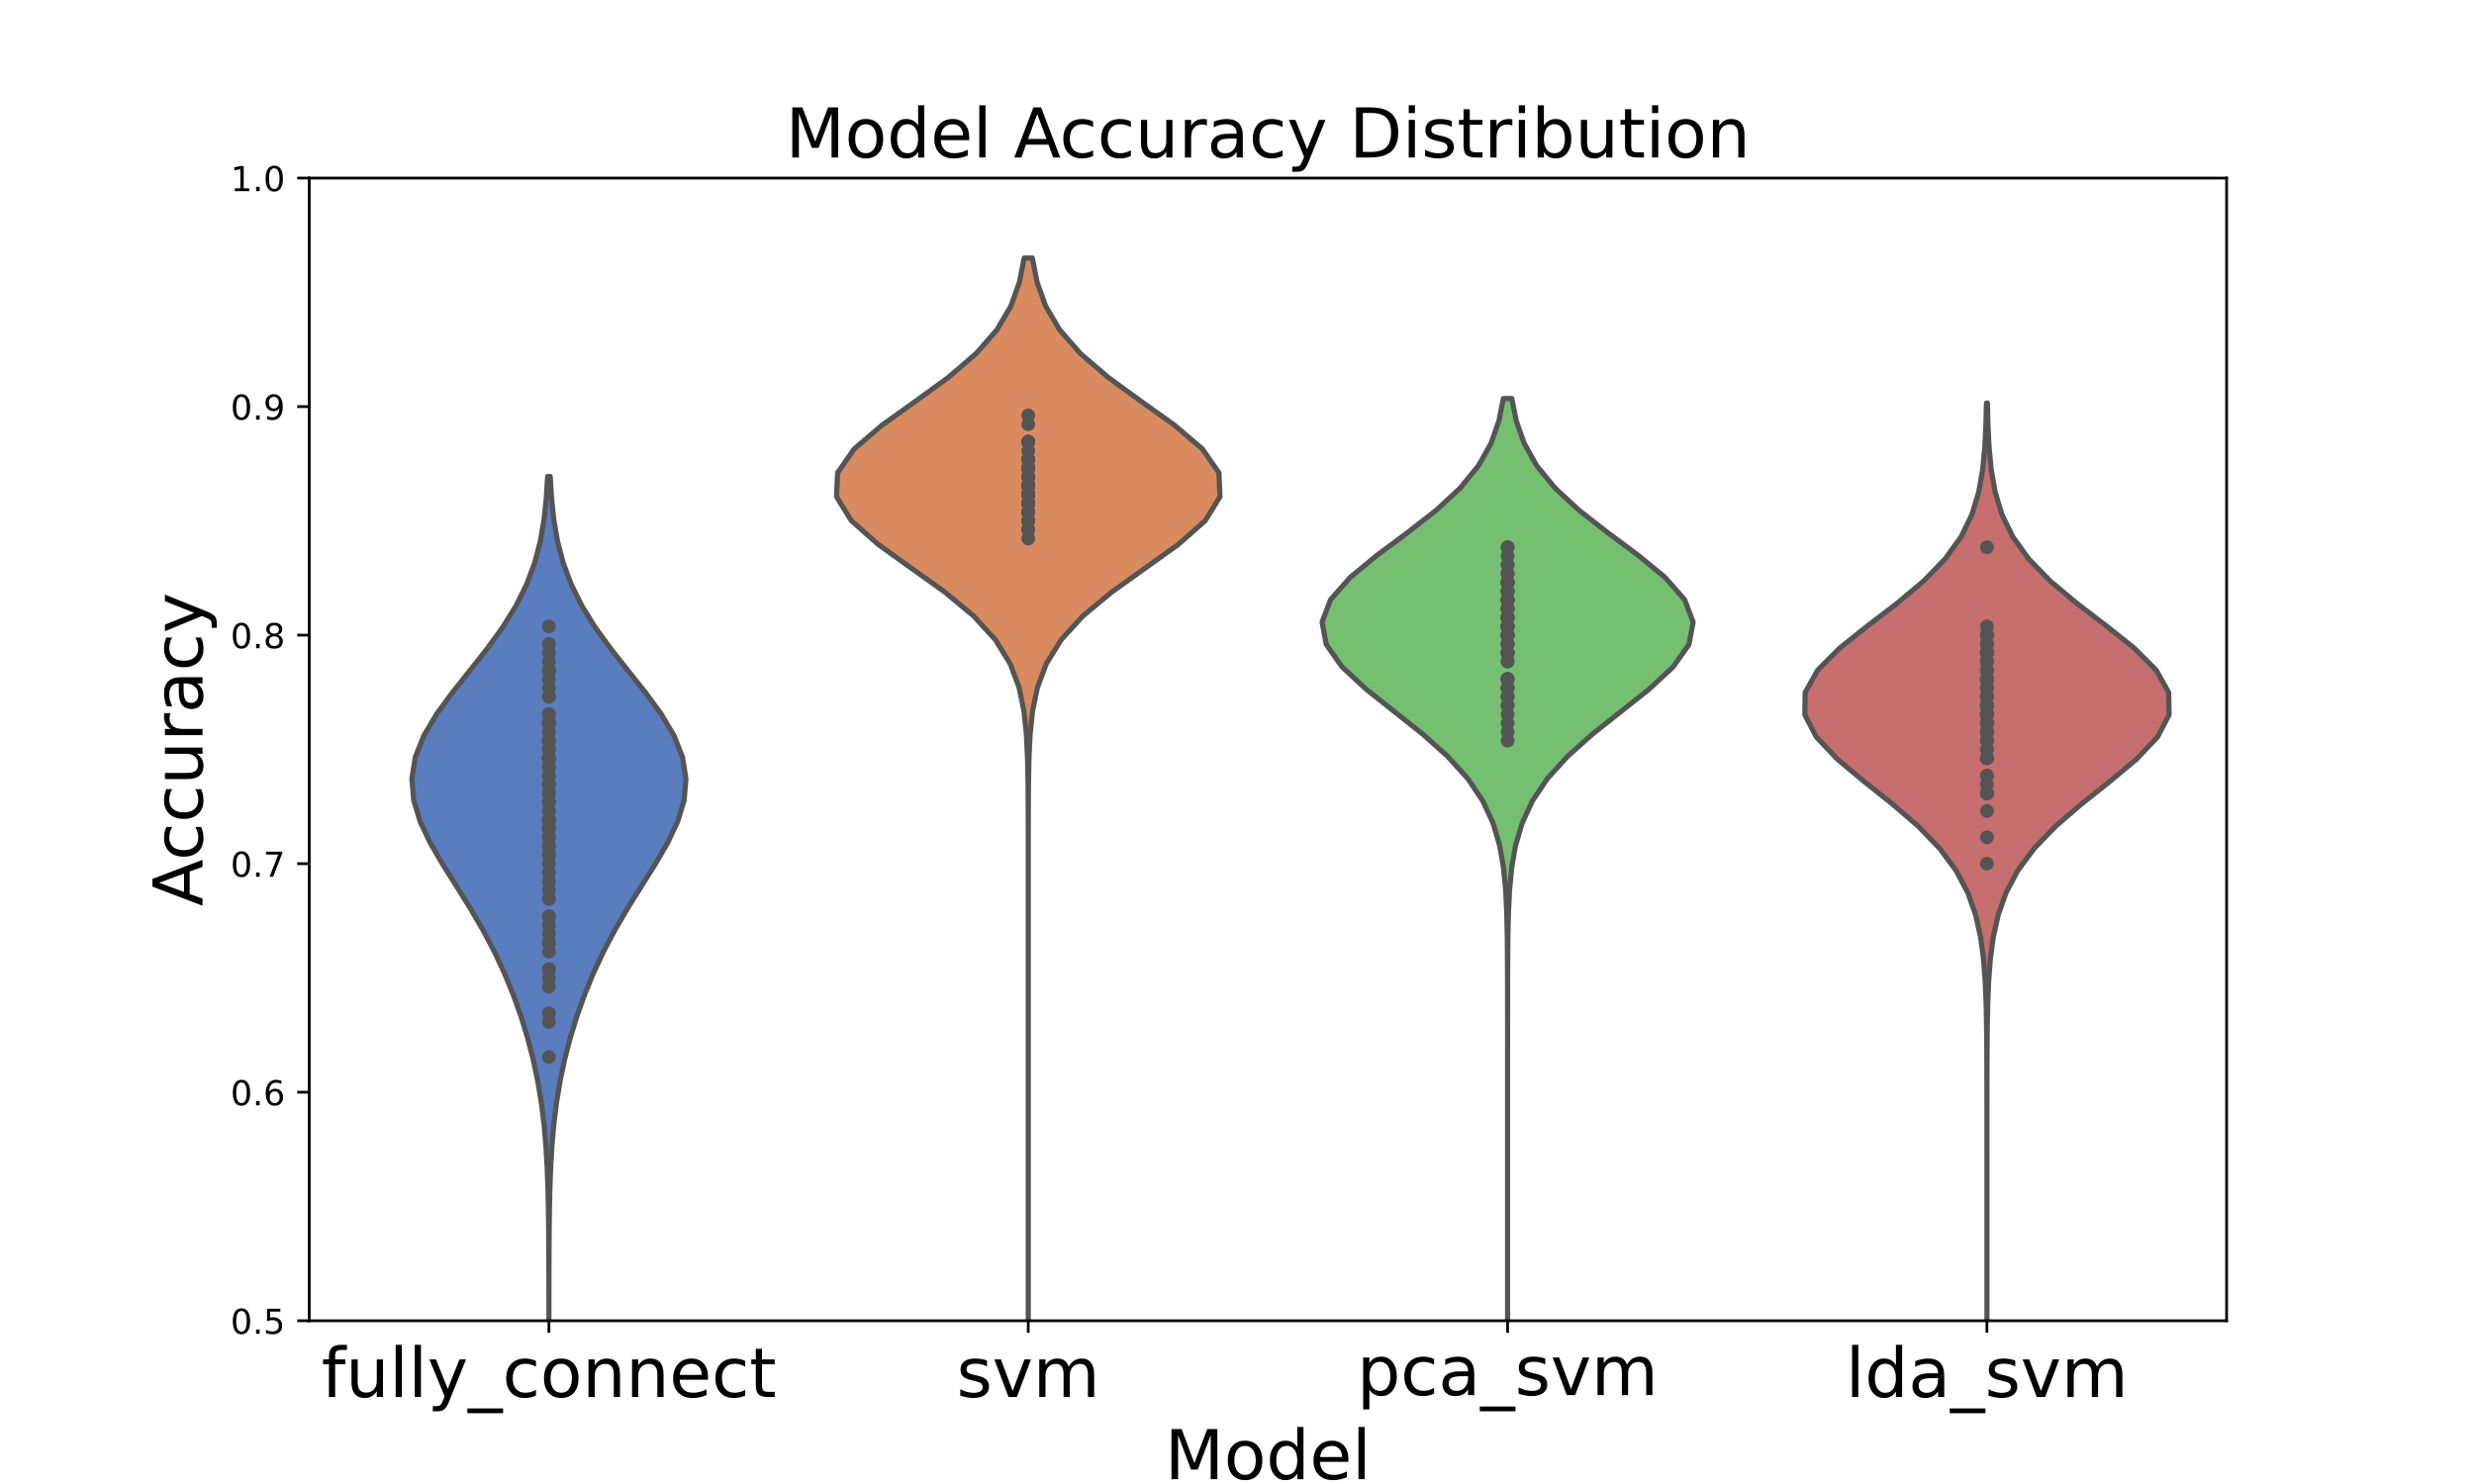 <?xml version="1.0" encoding="utf-8" standalone="no"?>
<!DOCTYPE svg PUBLIC "-//W3C//DTD SVG 1.1//EN"
  "http://www.w3.org/Graphics/SVG/1.1/DTD/svg11.dtd">
<!-- Created with matplotlib (https://matplotlib.org/) -->
<svg height="432pt" version="1.1" viewBox="0 0 720 432" width="720pt" xmlns="http://www.w3.org/2000/svg" xmlns:xlink="http://www.w3.org/1999/xlink">
 <defs>
  <style type="text/css">*{stroke-linecap:butt;stroke-linejoin:round;}</style>
 </defs>
 <g id="figure_1">
  <g id="patch_1">
   <path d="M 0 432 
L 720 432 
L 720 0 
L 0 0 
z
" style="fill:#ffffff;"/>
  </g>
  <g id="axes_1">
   <g id="patch_2">
    <path d="M 90 384.48 
L 648 384.48 
L 648 51.84 
L 90 51.84 
z
" style="fill:#ffffff;"/>
   </g>
   <g id="PolyCollection_1">
    <path clip-path="url(#p290fd1c6b3)" d="M 159.833 760.75 
L 159.667 760.75 
L 159.608 754.466 
L 159.527 748.183 
L 159.428 741.9 
L 159.321 735.617 
L 159.225 729.333 
L 159.158 723.05 
L 159.136 716.767 
L 159.164 710.484 
L 159.235 704.2 
L 159.333 697.917 
L 159.44 691.634 
L 159.537 685.351 
L 159.616 679.067 
L 159.672 672.784 
L 159.708 666.501 
L 159.73 660.218 
L 159.741 653.934 
L 159.746 647.651 
L 159.749 641.368 
L 159.749 635.085 
L 159.75 628.801 
L 159.75 622.518 
L 159.75 616.235 
L 159.75 609.952 
L 159.75 603.668 
L 159.75 597.385 
L 159.75 591.102 
L 159.75 584.819 
L 159.75 578.535 
L 159.75 572.252 
L 159.75 565.969 
L 159.75 559.686 
L 159.75 553.402 
L 159.75 547.119 
L 159.75 540.836 
L 159.75 534.553 
L 159.75 528.269 
L 159.75 521.986 
L 159.75 515.703 
L 159.75 509.42 
L 159.75 503.136 
L 159.75 496.853 
L 159.75 490.57 
L 159.75 484.286 
L 159.75 478.003 
L 159.75 471.72 
L 159.75 465.437 
L 159.75 459.153 
L 159.75 452.87 
L 159.75 446.587 
L 159.75 440.304 
L 159.75 434.02 
L 159.75 427.737 
L 159.75 421.454 
L 159.75 415.171 
L 159.75 408.887 
L 159.75 402.604 
L 159.75 396.321 
L 159.749 390.038 
L 159.748 383.754 
L 159.745 377.471 
L 159.737 371.188 
L 159.718 364.905 
L 159.679 358.621 
L 159.604 352.338 
L 159.467 346.055 
L 159.234 339.772 
L 158.864 333.488 
L 158.311 327.205 
L 157.532 320.922 
L 156.489 314.639 
L 155.159 308.355 
L 153.53 302.072 
L 151.595 295.789 
L 149.347 289.506 
L 146.767 283.222 
L 143.828 276.939 
L 140.511 270.656 
L 136.837 264.373 
L 132.913 258.089 
L 128.954 251.806 
L 125.287 245.523 
L 122.304 239.24 
L 120.397 232.956 
L 119.871 226.673 
L 120.875 220.39 
L 123.363 214.107 
L 127.098 207.823 
L 131.698 201.54 
L 136.706 195.257 
L 141.677 188.974 
L 146.238 182.69 
L 150.138 176.407 
L 153.259 170.124 
L 155.599 163.841 
L 157.243 157.557 
L 158.323 151.274 
L 158.987 144.991 
L 159.368 138.708 
L 160.132 138.708 
L 160.132 138.708 
L 160.513 144.991 
L 161.177 151.274 
L 162.257 157.557 
L 163.901 163.841 
L 166.241 170.124 
L 169.362 176.407 
L 173.262 182.69 
L 177.823 188.974 
L 182.794 195.257 
L 187.802 201.54 
L 192.402 207.823 
L 196.137 214.107 
L 198.625 220.39 
L 199.629 226.673 
L 199.103 232.956 
L 197.196 239.24 
L 194.213 245.523 
L 190.546 251.806 
L 186.587 258.089 
L 182.663 264.373 
L 178.989 270.656 
L 175.672 276.939 
L 172.733 283.222 
L 170.153 289.506 
L 167.905 295.789 
L 165.97 302.072 
L 164.341 308.355 
L 163.011 314.639 
L 161.968 320.922 
L 161.189 327.205 
L 160.636 333.488 
L 160.266 339.772 
L 160.033 346.055 
L 159.896 352.338 
L 159.821 358.621 
L 159.782 364.905 
L 159.763 371.188 
L 159.755 377.471 
L 159.752 383.754 
L 159.751 390.038 
L 159.75 396.321 
L 159.75 402.604 
L 159.75 408.887 
L 159.75 415.171 
L 159.75 421.454 
L 159.75 427.737 
L 159.75 434.02 
L 159.75 440.304 
L 159.75 446.587 
L 159.75 452.87 
L 159.75 459.153 
L 159.75 465.437 
L 159.75 471.72 
L 159.75 478.003 
L 159.75 484.286 
L 159.75 490.57 
L 159.75 496.853 
L 159.75 503.136 
L 159.75 509.42 
L 159.75 515.703 
L 159.75 521.986 
L 159.75 528.269 
L 159.75 534.553 
L 159.75 540.836 
L 159.75 547.119 
L 159.75 553.402 
L 159.75 559.686 
L 159.75 565.969 
L 159.75 572.252 
L 159.75 578.535 
L 159.75 584.819 
L 159.75 591.102 
L 159.75 597.385 
L 159.75 603.668 
L 159.75 609.952 
L 159.75 616.235 
L 159.75 622.518 
L 159.75 628.801 
L 159.751 635.085 
L 159.751 641.368 
L 159.754 647.651 
L 159.759 653.934 
L 159.77 660.218 
L 159.792 666.501 
L 159.828 672.784 
L 159.884 679.067 
L 159.963 685.351 
L 160.06 691.634 
L 160.167 697.917 
L 160.265 704.2 
L 160.336 710.484 
L 160.364 716.767 
L 160.342 723.05 
L 160.275 729.333 
L 160.179 735.617 
L 160.072 741.9 
L 159.973 748.183 
L 159.892 754.466 
L 159.833 760.75 
z
" style="fill:#597dbf;stroke:#545454;stroke-width:1.5;"/>
   </g>
   <g id="PathCollection_1">
    <defs>
     <path d="M 0 1.5 
C 0.398 1.5 0.779 1.342 1.061 1.061 
C 1.342 0.779 1.5 0.398 1.5 0 
C 1.5 -0.398 1.342 -0.779 1.061 -1.061 
C 0.779 -1.342 0.398 -1.5 0 -1.5 
C -0.398 -1.5 -0.779 -1.342 -1.061 -1.061 
C -1.342 -0.779 -1.5 -0.398 -1.5 0 
C -1.5 0.398 -1.342 0.779 -1.061 1.061 
C -0.779 1.342 -0.398 1.5 0 1.5 
z
" id="m21f989afec" style="stroke:#545454;"/>
    </defs>
    <g clip-path="url(#p290fd1c6b3)">
     <use style="fill:#545454;stroke:#545454;" x="159.75" xlink:href="#m21f989afec" y="717.12"/>
     <use style="fill:#545454;stroke:#545454;" x="159.75" xlink:href="#m21f989afec" y="256.542"/>
     <use style="fill:#545454;stroke:#545454;" x="159.75" xlink:href="#m21f989afec" y="282.129"/>
     <use style="fill:#545454;stroke:#545454;" x="159.75" xlink:href="#m21f989afec" y="248.865"/>
     <use style="fill:#545454;stroke:#545454;" x="159.75" xlink:href="#m21f989afec" y="210.484"/>
     <use style="fill:#545454;stroke:#545454;" x="159.75" xlink:href="#m21f989afec" y="241.189"/>
     <use style="fill:#545454;stroke:#545454;" x="159.75" xlink:href="#m21f989afec" y="223.278"/>
     <use style="fill:#545454;stroke:#545454;" x="159.75" xlink:href="#m21f989afec" y="220.719"/>
     <use style="fill:#545454;stroke:#545454;" x="159.75" xlink:href="#m21f989afec" y="282.129"/>
     <use style="fill:#545454;stroke:#545454;" x="159.75" xlink:href="#m21f989afec" y="220.719"/>
     <use style="fill:#545454;stroke:#545454;" x="159.75" xlink:href="#m21f989afec" y="220.719"/>
     <use style="fill:#545454;stroke:#545454;" x="159.75" xlink:href="#m21f989afec" y="238.63"/>
     <use style="fill:#545454;stroke:#545454;" x="159.75" xlink:href="#m21f989afec" y="248.865"/>
     <use style="fill:#545454;stroke:#545454;" x="159.75" xlink:href="#m21f989afec" y="207.925"/>
     <use style="fill:#545454;stroke:#545454;" x="159.75" xlink:href="#m21f989afec" y="241.189"/>
     <use style="fill:#545454;stroke:#545454;" x="159.75" xlink:href="#m21f989afec" y="225.836"/>
     <use style="fill:#545454;stroke:#545454;" x="159.75" xlink:href="#m21f989afec" y="230.954"/>
     <use style="fill:#545454;stroke:#545454;" x="159.75" xlink:href="#m21f989afec" y="220.719"/>
     <use style="fill:#545454;stroke:#545454;" x="159.75" xlink:href="#m21f989afec" y="241.189"/>
     <use style="fill:#545454;stroke:#545454;" x="159.75" xlink:href="#m21f989afec" y="210.484"/>
     <use style="fill:#545454;stroke:#545454;" x="159.75" xlink:href="#m21f989afec" y="187.455"/>
     <use style="fill:#545454;stroke:#545454;" x="159.75" xlink:href="#m21f989afec" y="248.865"/>
     <use style="fill:#545454;stroke:#545454;" x="159.75" xlink:href="#m21f989afec" y="210.484"/>
     <use style="fill:#545454;stroke:#545454;" x="159.75" xlink:href="#m21f989afec" y="246.306"/>
     <use style="fill:#545454;stroke:#545454;" x="159.75" xlink:href="#m21f989afec" y="248.865"/>
     <use style="fill:#545454;stroke:#545454;" x="159.75" xlink:href="#m21f989afec" y="197.69"/>
     <use style="fill:#545454;stroke:#545454;" x="159.75" xlink:href="#m21f989afec" y="218.16"/>
     <use style="fill:#545454;stroke:#545454;" x="159.75" xlink:href="#m21f989afec" y="259.1"/>
     <use style="fill:#545454;stroke:#545454;" x="159.75" xlink:href="#m21f989afec" y="238.63"/>
     <use style="fill:#545454;stroke:#545454;" x="159.75" xlink:href="#m21f989afec" y="215.601"/>
     <use style="fill:#545454;stroke:#545454;" x="159.75" xlink:href="#m21f989afec" y="238.63"/>
     <use style="fill:#545454;stroke:#545454;" x="159.75" xlink:href="#m21f989afec" y="266.777"/>
     <use style="fill:#545454;stroke:#545454;" x="159.75" xlink:href="#m21f989afec" y="274.453"/>
     <use style="fill:#545454;stroke:#545454;" x="159.75" xlink:href="#m21f989afec" y="223.278"/>
     <use style="fill:#545454;stroke:#545454;" x="159.75" xlink:href="#m21f989afec" y="225.836"/>
     <use style="fill:#545454;stroke:#545454;" x="159.75" xlink:href="#m21f989afec" y="269.335"/>
     <use style="fill:#545454;stroke:#545454;" x="159.75" xlink:href="#m21f989afec" y="220.719"/>
     <use style="fill:#545454;stroke:#545454;" x="159.75" xlink:href="#m21f989afec" y="246.306"/>
     <use style="fill:#545454;stroke:#545454;" x="159.75" xlink:href="#m21f989afec" y="246.306"/>
     <use style="fill:#545454;stroke:#545454;" x="159.75" xlink:href="#m21f989afec" y="223.278"/>
     <use style="fill:#545454;stroke:#545454;" x="159.75" xlink:href="#m21f989afec" y="243.748"/>
     <use style="fill:#545454;stroke:#545454;" x="159.75" xlink:href="#m21f989afec" y="195.131"/>
     <use style="fill:#545454;stroke:#545454;" x="159.75" xlink:href="#m21f989afec" y="271.894"/>
     <use style="fill:#545454;stroke:#545454;" x="159.75" xlink:href="#m21f989afec" y="202.807"/>
     <use style="fill:#545454;stroke:#545454;" x="159.75" xlink:href="#m21f989afec" y="210.484"/>
     <use style="fill:#545454;stroke:#545454;" x="159.75" xlink:href="#m21f989afec" y="218.16"/>
     <use style="fill:#545454;stroke:#545454;" x="159.75" xlink:href="#m21f989afec" y="297.482"/>
     <use style="fill:#545454;stroke:#545454;" x="159.75" xlink:href="#m21f989afec" y="182.337"/>
     <use style="fill:#545454;stroke:#545454;" x="159.75" xlink:href="#m21f989afec" y="243.748"/>
     <use style="fill:#545454;stroke:#545454;" x="159.75" xlink:href="#m21f989afec" y="225.836"/>
     <use style="fill:#545454;stroke:#545454;" x="159.75" xlink:href="#m21f989afec" y="233.513"/>
     <use style="fill:#545454;stroke:#545454;" x="159.75" xlink:href="#m21f989afec" y="266.777"/>
     <use style="fill:#545454;stroke:#545454;" x="159.75" xlink:href="#m21f989afec" y="243.748"/>
     <use style="fill:#545454;stroke:#545454;" x="159.75" xlink:href="#m21f989afec" y="287.247"/>
     <use style="fill:#545454;stroke:#545454;" x="159.75" xlink:href="#m21f989afec" y="228.395"/>
     <use style="fill:#545454;stroke:#545454;" x="159.75" xlink:href="#m21f989afec" y="241.189"/>
     <use style="fill:#545454;stroke:#545454;" x="159.75" xlink:href="#m21f989afec" y="195.131"/>
     <use style="fill:#545454;stroke:#545454;" x="159.75" xlink:href="#m21f989afec" y="213.042"/>
     <use style="fill:#545454;stroke:#545454;" x="159.75" xlink:href="#m21f989afec" y="220.719"/>
     <use style="fill:#545454;stroke:#545454;" x="159.75" xlink:href="#m21f989afec" y="218.16"/>
     <use style="fill:#545454;stroke:#545454;" x="159.75" xlink:href="#m21f989afec" y="210.484"/>
     <use style="fill:#545454;stroke:#545454;" x="159.75" xlink:href="#m21f989afec" y="220.719"/>
     <use style="fill:#545454;stroke:#545454;" x="159.75" xlink:href="#m21f989afec" y="210.484"/>
     <use style="fill:#545454;stroke:#545454;" x="159.75" xlink:href="#m21f989afec" y="238.63"/>
     <use style="fill:#545454;stroke:#545454;" x="159.75" xlink:href="#m21f989afec" y="233.513"/>
     <use style="fill:#545454;stroke:#545454;" x="159.75" xlink:href="#m21f989afec" y="233.513"/>
     <use style="fill:#545454;stroke:#545454;" x="159.75" xlink:href="#m21f989afec" y="228.395"/>
     <use style="fill:#545454;stroke:#545454;" x="159.75" xlink:href="#m21f989afec" y="228.395"/>
     <use style="fill:#545454;stroke:#545454;" x="159.75" xlink:href="#m21f989afec" y="195.131"/>
     <use style="fill:#545454;stroke:#545454;" x="159.75" xlink:href="#m21f989afec" y="230.954"/>
     <use style="fill:#545454;stroke:#545454;" x="159.75" xlink:href="#m21f989afec" y="215.601"/>
     <use style="fill:#545454;stroke:#545454;" x="159.75" xlink:href="#m21f989afec" y="243.748"/>
     <use style="fill:#545454;stroke:#545454;" x="159.75" xlink:href="#m21f989afec" y="210.484"/>
     <use style="fill:#545454;stroke:#545454;" x="159.75" xlink:href="#m21f989afec" y="202.807"/>
     <use style="fill:#545454;stroke:#545454;" x="159.75" xlink:href="#m21f989afec" y="253.983"/>
     <use style="fill:#545454;stroke:#545454;" x="159.75" xlink:href="#m21f989afec" y="210.484"/>
     <use style="fill:#545454;stroke:#545454;" x="159.75" xlink:href="#m21f989afec" y="236.071"/>
     <use style="fill:#545454;stroke:#545454;" x="159.75" xlink:href="#m21f989afec" y="284.688"/>
     <use style="fill:#545454;stroke:#545454;" x="159.75" xlink:href="#m21f989afec" y="251.424"/>
     <use style="fill:#545454;stroke:#545454;" x="159.75" xlink:href="#m21f989afec" y="207.925"/>
     <use style="fill:#545454;stroke:#545454;" x="159.75" xlink:href="#m21f989afec" y="274.453"/>
     <use style="fill:#545454;stroke:#545454;" x="159.75" xlink:href="#m21f989afec" y="215.601"/>
     <use style="fill:#545454;stroke:#545454;" x="159.75" xlink:href="#m21f989afec" y="195.131"/>
     <use style="fill:#545454;stroke:#545454;" x="159.75" xlink:href="#m21f989afec" y="277.012"/>
     <use style="fill:#545454;stroke:#545454;" x="159.75" xlink:href="#m21f989afec" y="238.63"/>
     <use style="fill:#545454;stroke:#545454;" x="159.75" xlink:href="#m21f989afec" y="200.249"/>
     <use style="fill:#545454;stroke:#545454;" x="159.75" xlink:href="#m21f989afec" y="190.014"/>
     <use style="fill:#545454;stroke:#545454;" x="159.75" xlink:href="#m21f989afec" y="238.63"/>
     <use style="fill:#545454;stroke:#545454;" x="159.75" xlink:href="#m21f989afec" y="228.395"/>
     <use style="fill:#545454;stroke:#545454;" x="159.75" xlink:href="#m21f989afec" y="294.923"/>
     <use style="fill:#545454;stroke:#545454;" x="159.75" xlink:href="#m21f989afec" y="261.659"/>
     <use style="fill:#545454;stroke:#545454;" x="159.75" xlink:href="#m21f989afec" y="307.717"/>
     <use style="fill:#545454;stroke:#545454;" x="159.75" xlink:href="#m21f989afec" y="236.071"/>
     <use style="fill:#545454;stroke:#545454;" x="159.75" xlink:href="#m21f989afec" y="207.925"/>
     <use style="fill:#545454;stroke:#545454;" x="159.75" xlink:href="#m21f989afec" y="215.601"/>
     <use style="fill:#545454;stroke:#545454;" x="159.75" xlink:href="#m21f989afec" y="266.777"/>
     <use style="fill:#545454;stroke:#545454;" x="159.75" xlink:href="#m21f989afec" y="228.395"/>
     <use style="fill:#545454;stroke:#545454;" x="159.75" xlink:href="#m21f989afec" y="228.395"/>
     <use style="fill:#545454;stroke:#545454;" x="159.75" xlink:href="#m21f989afec" y="192.572"/>
     <use style="fill:#545454;stroke:#545454;" x="159.75" xlink:href="#m21f989afec" y="261.659"/>
     <use style="fill:#545454;stroke:#545454;" x="159.75" xlink:href="#m21f989afec" y="218.16"/>
    </g>
   </g>
   <g id="PolyCollection_2">
    <path clip-path="url(#p290fd1c6b3)" d="M 299.329 762.933 
L 299.171 762.933 
L 299.111 755.985 
L 299.029 749.037 
L 298.927 742.09 
L 298.821 735.142 
L 298.73 728.194 
L 298.675 721.247 
L 298.67 714.299 
L 298.716 707.351 
L 298.802 700.404 
L 298.907 693.456 
L 299.011 686.508 
L 299.098 679.561 
L 299.161 672.613 
L 299.203 665.665 
L 299.227 658.718 
L 299.24 651.77 
L 299.246 644.822 
L 299.249 637.875 
L 299.25 630.927 
L 299.25 623.979 
L 299.25 617.032 
L 299.25 610.084 
L 299.25 603.137 
L 299.25 596.189 
L 299.25 589.241 
L 299.25 582.294 
L 299.25 575.346 
L 299.25 568.398 
L 299.25 561.451 
L 299.25 554.503 
L 299.25 547.555 
L 299.25 540.608 
L 299.25 533.66 
L 299.25 526.712 
L 299.25 519.765 
L 299.25 512.817 
L 299.25 505.869 
L 299.25 498.922 
L 299.25 491.974 
L 299.25 485.026 
L 299.25 478.079 
L 299.25 471.131 
L 299.25 464.183 
L 299.25 457.236 
L 299.25 450.288 
L 299.25 443.34 
L 299.25 436.393 
L 299.25 429.445 
L 299.25 422.497 
L 299.25 415.55 
L 299.25 408.602 
L 299.25 401.654 
L 299.25 394.707 
L 299.25 387.759 
L 299.25 380.811 
L 299.25 373.864 
L 299.25 366.916 
L 299.25 359.968 
L 299.25 353.021 
L 299.25 346.073 
L 299.25 339.125 
L 299.25 332.178 
L 299.25 325.23 
L 299.25 318.282 
L 299.25 311.335 
L 299.25 304.387 
L 299.25 297.439 
L 299.25 290.492 
L 299.25 283.544 
L 299.25 276.596 
L 299.25 269.649 
L 299.25 262.701 
L 299.25 255.753 
L 299.248 248.806 
L 299.243 241.858 
L 299.226 234.91 
L 299.177 227.963 
L 299.046 221.015 
L 298.726 214.067 
L 298.018 207.12 
L 296.592 200.172 
L 293.991 193.224 
L 289.706 186.277 
L 283.365 179.329 
L 274.996 172.381 
L 265.274 165.434 
L 255.577 158.486 
L 247.726 151.538 
L 243.45 144.591 
L 243.761 137.643 
L 248.571 130.695 
L 256.725 123.748 
L 266.457 116.8 
L 276.002 109.852 
L 284.093 102.905 
L 290.159 95.957 
L 294.232 89.009 
L 296.7 82.062 
L 298.057 75.114 
L 300.443 75.114 
L 300.443 75.114 
L 301.8 82.062 
L 304.268 89.009 
L 308.341 95.957 
L 314.407 102.905 
L 322.498 109.852 
L 332.043 116.8 
L 341.775 123.748 
L 349.929 130.695 
L 354.739 137.643 
L 355.05 144.591 
L 350.774 151.538 
L 342.923 158.486 
L 333.226 165.434 
L 323.504 172.381 
L 315.135 179.329 
L 308.794 186.277 
L 304.509 193.224 
L 301.908 200.172 
L 300.482 207.12 
L 299.774 214.067 
L 299.454 221.015 
L 299.323 227.963 
L 299.274 234.91 
L 299.257 241.858 
L 299.252 248.806 
L 299.25 255.753 
L 299.25 262.701 
L 299.25 269.649 
L 299.25 276.596 
L 299.25 283.544 
L 299.25 290.492 
L 299.25 297.439 
L 299.25 304.387 
L 299.25 311.335 
L 299.25 318.282 
L 299.25 325.23 
L 299.25 332.178 
L 299.25 339.125 
L 299.25 346.073 
L 299.25 353.021 
L 299.25 359.968 
L 299.25 366.916 
L 299.25 373.864 
L 299.25 380.811 
L 299.25 387.759 
L 299.25 394.707 
L 299.25 401.654 
L 299.25 408.602 
L 299.25 415.55 
L 299.25 422.497 
L 299.25 429.445 
L 299.25 436.393 
L 299.25 443.34 
L 299.25 450.288 
L 299.25 457.236 
L 299.25 464.183 
L 299.25 471.131 
L 299.25 478.079 
L 299.25 485.026 
L 299.25 491.974 
L 299.25 498.922 
L 299.25 505.869 
L 299.25 512.817 
L 299.25 519.765 
L 299.25 526.712 
L 299.25 533.66 
L 299.25 540.608 
L 299.25 547.555 
L 299.25 554.503 
L 299.25 561.451 
L 299.25 568.398 
L 299.25 575.346 
L 299.25 582.294 
L 299.25 589.241 
L 299.25 596.189 
L 299.25 603.137 
L 299.25 610.084 
L 299.25 617.032 
L 299.25 623.979 
L 299.25 630.927 
L 299.251 637.875 
L 299.254 644.822 
L 299.26 651.77 
L 299.273 658.718 
L 299.297 665.665 
L 299.339 672.613 
L 299.402 679.561 
L 299.489 686.508 
L 299.593 693.456 
L 299.698 700.404 
L 299.784 707.351 
L 299.83 714.299 
L 299.825 721.247 
L 299.77 728.194 
L 299.679 735.142 
L 299.573 742.09 
L 299.471 749.037 
L 299.389 755.985 
L 299.329 762.933 
z
" style="fill:#d98b5f;stroke:#545454;stroke-width:1.5;"/>
   </g>
   <g id="PathCollection_2">
    <g clip-path="url(#p290fd1c6b3)">
     <use style="fill:#545454;stroke:#545454;" x="299.25" xlink:href="#m21f989afec" y="717.12"/>
     <use style="fill:#545454;stroke:#545454;" x="299.25" xlink:href="#m21f989afec" y="143.956"/>
     <use style="fill:#545454;stroke:#545454;" x="299.25" xlink:href="#m21f989afec" y="156.75"/>
     <use style="fill:#545454;stroke:#545454;" x="299.25" xlink:href="#m21f989afec" y="138.838"/>
     <use style="fill:#545454;stroke:#545454;" x="299.25" xlink:href="#m21f989afec" y="146.514"/>
     <use style="fill:#545454;stroke:#545454;" x="299.25" xlink:href="#m21f989afec" y="151.632"/>
     <use style="fill:#545454;stroke:#545454;" x="299.25" xlink:href="#m21f989afec" y="149.073"/>
     <use style="fill:#545454;stroke:#545454;" x="299.25" xlink:href="#m21f989afec" y="149.073"/>
     <use style="fill:#545454;stroke:#545454;" x="299.25" xlink:href="#m21f989afec" y="133.721"/>
     <use style="fill:#545454;stroke:#545454;" x="299.25" xlink:href="#m21f989afec" y="136.279"/>
     <use style="fill:#545454;stroke:#545454;" x="299.25" xlink:href="#m21f989afec" y="141.397"/>
     <use style="fill:#545454;stroke:#545454;" x="299.25" xlink:href="#m21f989afec" y="141.397"/>
     <use style="fill:#545454;stroke:#545454;" x="299.25" xlink:href="#m21f989afec" y="143.956"/>
     <use style="fill:#545454;stroke:#545454;" x="299.25" xlink:href="#m21f989afec" y="136.279"/>
     <use style="fill:#545454;stroke:#545454;" x="299.25" xlink:href="#m21f989afec" y="138.838"/>
     <use style="fill:#545454;stroke:#545454;" x="299.25" xlink:href="#m21f989afec" y="146.514"/>
     <use style="fill:#545454;stroke:#545454;" x="299.25" xlink:href="#m21f989afec" y="143.956"/>
     <use style="fill:#545454;stroke:#545454;" x="299.25" xlink:href="#m21f989afec" y="143.956"/>
     <use style="fill:#545454;stroke:#545454;" x="299.25" xlink:href="#m21f989afec" y="141.397"/>
     <use style="fill:#545454;stroke:#545454;" x="299.25" xlink:href="#m21f989afec" y="141.397"/>
     <use style="fill:#545454;stroke:#545454;" x="299.25" xlink:href="#m21f989afec" y="141.397"/>
     <use style="fill:#545454;stroke:#545454;" x="299.25" xlink:href="#m21f989afec" y="131.162"/>
     <use style="fill:#545454;stroke:#545454;" x="299.25" xlink:href="#m21f989afec" y="141.397"/>
     <use style="fill:#545454;stroke:#545454;" x="299.25" xlink:href="#m21f989afec" y="136.279"/>
     <use style="fill:#545454;stroke:#545454;" x="299.25" xlink:href="#m21f989afec" y="143.956"/>
     <use style="fill:#545454;stroke:#545454;" x="299.25" xlink:href="#m21f989afec" y="123.486"/>
     <use style="fill:#545454;stroke:#545454;" x="299.25" xlink:href="#m21f989afec" y="141.397"/>
     <use style="fill:#545454;stroke:#545454;" x="299.25" xlink:href="#m21f989afec" y="143.956"/>
     <use style="fill:#545454;stroke:#545454;" x="299.25" xlink:href="#m21f989afec" y="136.279"/>
     <use style="fill:#545454;stroke:#545454;" x="299.25" xlink:href="#m21f989afec" y="143.956"/>
     <use style="fill:#545454;stroke:#545454;" x="299.25" xlink:href="#m21f989afec" y="149.073"/>
     <use style="fill:#545454;stroke:#545454;" x="299.25" xlink:href="#m21f989afec" y="141.397"/>
     <use style="fill:#545454;stroke:#545454;" x="299.25" xlink:href="#m21f989afec" y="143.956"/>
     <use style="fill:#545454;stroke:#545454;" x="299.25" xlink:href="#m21f989afec" y="136.279"/>
     <use style="fill:#545454;stroke:#545454;" x="299.25" xlink:href="#m21f989afec" y="146.514"/>
     <use style="fill:#545454;stroke:#545454;" x="299.25" xlink:href="#m21f989afec" y="146.514"/>
     <use style="fill:#545454;stroke:#545454;" x="299.25" xlink:href="#m21f989afec" y="128.603"/>
     <use style="fill:#545454;stroke:#545454;" x="299.25" xlink:href="#m21f989afec" y="149.073"/>
     <use style="fill:#545454;stroke:#545454;" x="299.25" xlink:href="#m21f989afec" y="136.279"/>
     <use style="fill:#545454;stroke:#545454;" x="299.25" xlink:href="#m21f989afec" y="151.632"/>
     <use style="fill:#545454;stroke:#545454;" x="299.25" xlink:href="#m21f989afec" y="154.191"/>
     <use style="fill:#545454;stroke:#545454;" x="299.25" xlink:href="#m21f989afec" y="128.603"/>
     <use style="fill:#545454;stroke:#545454;" x="299.25" xlink:href="#m21f989afec" y="136.279"/>
     <use style="fill:#545454;stroke:#545454;" x="299.25" xlink:href="#m21f989afec" y="146.514"/>
     <use style="fill:#545454;stroke:#545454;" x="299.25" xlink:href="#m21f989afec" y="143.956"/>
     <use style="fill:#545454;stroke:#545454;" x="299.25" xlink:href="#m21f989afec" y="136.279"/>
     <use style="fill:#545454;stroke:#545454;" x="299.25" xlink:href="#m21f989afec" y="141.397"/>
     <use style="fill:#545454;stroke:#545454;" x="299.25" xlink:href="#m21f989afec" y="143.956"/>
     <use style="fill:#545454;stroke:#545454;" x="299.25" xlink:href="#m21f989afec" y="136.279"/>
     <use style="fill:#545454;stroke:#545454;" x="299.25" xlink:href="#m21f989afec" y="146.514"/>
     <use style="fill:#545454;stroke:#545454;" x="299.25" xlink:href="#m21f989afec" y="146.514"/>
     <use style="fill:#545454;stroke:#545454;" x="299.25" xlink:href="#m21f989afec" y="141.397"/>
     <use style="fill:#545454;stroke:#545454;" x="299.25" xlink:href="#m21f989afec" y="154.191"/>
     <use style="fill:#545454;stroke:#545454;" x="299.25" xlink:href="#m21f989afec" y="136.279"/>
     <use style="fill:#545454;stroke:#545454;" x="299.25" xlink:href="#m21f989afec" y="151.632"/>
     <use style="fill:#545454;stroke:#545454;" x="299.25" xlink:href="#m21f989afec" y="141.397"/>
     <use style="fill:#545454;stroke:#545454;" x="299.25" xlink:href="#m21f989afec" y="133.721"/>
     <use style="fill:#545454;stroke:#545454;" x="299.25" xlink:href="#m21f989afec" y="141.397"/>
     <use style="fill:#545454;stroke:#545454;" x="299.25" xlink:href="#m21f989afec" y="143.956"/>
     <use style="fill:#545454;stroke:#545454;" x="299.25" xlink:href="#m21f989afec" y="141.397"/>
     <use style="fill:#545454;stroke:#545454;" x="299.25" xlink:href="#m21f989afec" y="138.838"/>
     <use style="fill:#545454;stroke:#545454;" x="299.25" xlink:href="#m21f989afec" y="149.073"/>
     <use style="fill:#545454;stroke:#545454;" x="299.25" xlink:href="#m21f989afec" y="141.397"/>
     <use style="fill:#545454;stroke:#545454;" x="299.25" xlink:href="#m21f989afec" y="120.927"/>
     <use style="fill:#545454;stroke:#545454;" x="299.25" xlink:href="#m21f989afec" y="146.514"/>
     <use style="fill:#545454;stroke:#545454;" x="299.25" xlink:href="#m21f989afec" y="143.956"/>
     <use style="fill:#545454;stroke:#545454;" x="299.25" xlink:href="#m21f989afec" y="128.603"/>
     <use style="fill:#545454;stroke:#545454;" x="299.25" xlink:href="#m21f989afec" y="143.956"/>
     <use style="fill:#545454;stroke:#545454;" x="299.25" xlink:href="#m21f989afec" y="133.721"/>
     <use style="fill:#545454;stroke:#545454;" x="299.25" xlink:href="#m21f989afec" y="149.073"/>
     <use style="fill:#545454;stroke:#545454;" x="299.25" xlink:href="#m21f989afec" y="138.838"/>
     <use style="fill:#545454;stroke:#545454;" x="299.25" xlink:href="#m21f989afec" y="146.514"/>
     <use style="fill:#545454;stroke:#545454;" x="299.25" xlink:href="#m21f989afec" y="143.956"/>
     <use style="fill:#545454;stroke:#545454;" x="299.25" xlink:href="#m21f989afec" y="149.073"/>
     <use style="fill:#545454;stroke:#545454;" x="299.25" xlink:href="#m21f989afec" y="136.279"/>
     <use style="fill:#545454;stroke:#545454;" x="299.25" xlink:href="#m21f989afec" y="141.397"/>
     <use style="fill:#545454;stroke:#545454;" x="299.25" xlink:href="#m21f989afec" y="133.721"/>
     <use style="fill:#545454;stroke:#545454;" x="299.25" xlink:href="#m21f989afec" y="133.721"/>
     <use style="fill:#545454;stroke:#545454;" x="299.25" xlink:href="#m21f989afec" y="138.838"/>
     <use style="fill:#545454;stroke:#545454;" x="299.25" xlink:href="#m21f989afec" y="133.721"/>
     <use style="fill:#545454;stroke:#545454;" x="299.25" xlink:href="#m21f989afec" y="138.838"/>
     <use style="fill:#545454;stroke:#545454;" x="299.25" xlink:href="#m21f989afec" y="141.397"/>
     <use style="fill:#545454;stroke:#545454;" x="299.25" xlink:href="#m21f989afec" y="149.073"/>
     <use style="fill:#545454;stroke:#545454;" x="299.25" xlink:href="#m21f989afec" y="141.397"/>
     <use style="fill:#545454;stroke:#545454;" x="299.25" xlink:href="#m21f989afec" y="141.397"/>
     <use style="fill:#545454;stroke:#545454;" x="299.25" xlink:href="#m21f989afec" y="141.397"/>
     <use style="fill:#545454;stroke:#545454;" x="299.25" xlink:href="#m21f989afec" y="128.603"/>
     <use style="fill:#545454;stroke:#545454;" x="299.25" xlink:href="#m21f989afec" y="143.956"/>
     <use style="fill:#545454;stroke:#545454;" x="299.25" xlink:href="#m21f989afec" y="133.721"/>
     <use style="fill:#545454;stroke:#545454;" x="299.25" xlink:href="#m21f989afec" y="149.073"/>
     <use style="fill:#545454;stroke:#545454;" x="299.25" xlink:href="#m21f989afec" y="143.956"/>
     <use style="fill:#545454;stroke:#545454;" x="299.25" xlink:href="#m21f989afec" y="143.956"/>
     <use style="fill:#545454;stroke:#545454;" x="299.25" xlink:href="#m21f989afec" y="138.838"/>
     <use style="fill:#545454;stroke:#545454;" x="299.25" xlink:href="#m21f989afec" y="146.514"/>
     <use style="fill:#545454;stroke:#545454;" x="299.25" xlink:href="#m21f989afec" y="138.838"/>
     <use style="fill:#545454;stroke:#545454;" x="299.25" xlink:href="#m21f989afec" y="128.603"/>
     <use style="fill:#545454;stroke:#545454;" x="299.25" xlink:href="#m21f989afec" y="141.397"/>
     <use style="fill:#545454;stroke:#545454;" x="299.25" xlink:href="#m21f989afec" y="149.073"/>
     <use style="fill:#545454;stroke:#545454;" x="299.25" xlink:href="#m21f989afec" y="141.397"/>
     <use style="fill:#545454;stroke:#545454;" x="299.25" xlink:href="#m21f989afec" y="143.956"/>
     <use style="fill:#545454;stroke:#545454;" x="299.25" xlink:href="#m21f989afec" y="143.956"/>
    </g>
   </g>
   <g id="PolyCollection_3">
    <path clip-path="url(#p290fd1c6b3)" d="M 438.834 760.423 
L 438.666 760.423 
L 438.604 753.914 
L 438.517 747.404 
L 438.411 740.895 
L 438.3 734.386 
L 438.203 727.877 
L 438.143 721.367 
L 438.135 714.858 
L 438.18 708.349 
L 438.268 701.84 
L 438.377 695.33 
L 438.487 688.821 
L 438.58 682.312 
L 438.65 675.803 
L 438.696 669.293 
L 438.723 662.784 
L 438.738 656.275 
L 438.745 649.765 
L 438.748 643.256 
L 438.749 636.747 
L 438.75 630.238 
L 438.75 623.728 
L 438.75 617.219 
L 438.75 610.71 
L 438.75 604.201 
L 438.75 597.691 
L 438.75 591.182 
L 438.75 584.673 
L 438.75 578.163 
L 438.75 571.654 
L 438.75 565.145 
L 438.75 558.636 
L 438.75 552.126 
L 438.75 545.617 
L 438.75 539.108 
L 438.75 532.599 
L 438.75 526.089 
L 438.75 519.58 
L 438.75 513.071 
L 438.75 506.561 
L 438.75 500.052 
L 438.75 493.543 
L 438.75 487.034 
L 438.75 480.524 
L 438.75 474.015 
L 438.75 467.506 
L 438.75 460.997 
L 438.75 454.487 
L 438.75 447.978 
L 438.75 441.469 
L 438.75 434.96 
L 438.75 428.45 
L 438.75 421.941 
L 438.75 415.432 
L 438.75 408.922 
L 438.75 402.413 
L 438.75 395.904 
L 438.75 389.395 
L 438.75 382.885 
L 438.75 376.376 
L 438.75 369.867 
L 438.75 363.358 
L 438.75 356.848 
L 438.75 350.339 
L 438.75 343.83 
L 438.75 337.32 
L 438.75 330.811 
L 438.75 324.302 
L 438.75 317.793 
L 438.75 311.283 
L 438.75 304.774 
L 438.749 298.265 
L 438.745 291.756 
L 438.736 285.246 
L 438.71 278.737 
L 438.647 272.228 
L 438.5 265.718 
L 438.188 259.209 
L 437.572 252.7 
L 436.447 246.191 
L 434.541 239.681 
L 431.541 233.172 
L 427.166 226.663 
L 421.27 220.154 
L 413.974 213.644 
L 405.773 207.135 
L 397.567 200.626 
L 390.554 194.117 
L 385.972 187.607 
L 384.752 181.098 
L 387.212 174.589 
L 392.928 168.079 
L 400.846 161.57 
L 409.61 155.061 
L 417.951 148.552 
L 424.978 142.042 
L 430.298 135.533 
L 433.945 129.024 
L 436.221 122.515 
L 437.519 116.005 
L 439.981 116.005 
L 439.981 116.005 
L 441.279 122.515 
L 443.555 129.024 
L 447.202 135.533 
L 452.522 142.042 
L 459.549 148.552 
L 467.89 155.061 
L 476.654 161.57 
L 484.572 168.079 
L 490.288 174.589 
L 492.748 181.098 
L 491.528 187.607 
L 486.946 194.117 
L 479.933 200.626 
L 471.727 207.135 
L 463.526 213.644 
L 456.23 220.154 
L 450.334 226.663 
L 445.959 233.172 
L 442.959 239.681 
L 441.053 246.191 
L 439.928 252.7 
L 439.312 259.209 
L 439 265.718 
L 438.853 272.228 
L 438.79 278.737 
L 438.764 285.246 
L 438.755 291.756 
L 438.751 298.265 
L 438.75 304.774 
L 438.75 311.283 
L 438.75 317.793 
L 438.75 324.302 
L 438.75 330.811 
L 438.75 337.32 
L 438.75 343.83 
L 438.75 350.339 
L 438.75 356.848 
L 438.75 363.358 
L 438.75 369.867 
L 438.75 376.376 
L 438.75 382.885 
L 438.75 389.395 
L 438.75 395.904 
L 438.75 402.413 
L 438.75 408.922 
L 438.75 415.432 
L 438.75 421.941 
L 438.75 428.45 
L 438.75 434.96 
L 438.75 441.469 
L 438.75 447.978 
L 438.75 454.487 
L 438.75 460.997 
L 438.75 467.506 
L 438.75 474.015 
L 438.75 480.524 
L 438.75 487.034 
L 438.75 493.543 
L 438.75 500.052 
L 438.75 506.561 
L 438.75 513.071 
L 438.75 519.58 
L 438.75 526.089 
L 438.75 532.599 
L 438.75 539.108 
L 438.75 545.617 
L 438.75 552.126 
L 438.75 558.636 
L 438.75 565.145 
L 438.75 571.654 
L 438.75 578.163 
L 438.75 584.673 
L 438.75 591.182 
L 438.75 597.691 
L 438.75 604.201 
L 438.75 610.71 
L 438.75 617.219 
L 438.75 623.728 
L 438.75 630.238 
L 438.751 636.747 
L 438.752 643.256 
L 438.755 649.765 
L 438.762 656.275 
L 438.777 662.784 
L 438.804 669.293 
L 438.85 675.803 
L 438.92 682.312 
L 439.013 688.821 
L 439.123 695.33 
L 439.232 701.84 
L 439.32 708.349 
L 439.365 714.858 
L 439.357 721.367 
L 439.297 727.877 
L 439.2 734.386 
L 439.089 740.895 
L 438.983 747.404 
L 438.896 753.914 
L 438.834 760.423 
z
" style="fill:#75bf71;stroke:#545454;stroke-width:1.5;"/>
   </g>
   <g id="PathCollection_3">
    <g clip-path="url(#p290fd1c6b3)">
     <use style="fill:#545454;stroke:#545454;" x="438.75" xlink:href="#m21f989afec" y="717.12"/>
     <use style="fill:#545454;stroke:#545454;" x="438.75" xlink:href="#m21f989afec" y="179.778"/>
     <use style="fill:#545454;stroke:#545454;" x="438.75" xlink:href="#m21f989afec" y="182.337"/>
     <use style="fill:#545454;stroke:#545454;" x="438.75" xlink:href="#m21f989afec" y="202.807"/>
     <use style="fill:#545454;stroke:#545454;" x="438.75" xlink:href="#m21f989afec" y="182.337"/>
     <use style="fill:#545454;stroke:#545454;" x="438.75" xlink:href="#m21f989afec" y="182.337"/>
     <use style="fill:#545454;stroke:#545454;" x="438.75" xlink:href="#m21f989afec" y="179.778"/>
     <use style="fill:#545454;stroke:#545454;" x="438.75" xlink:href="#m21f989afec" y="187.455"/>
     <use style="fill:#545454;stroke:#545454;" x="438.75" xlink:href="#m21f989afec" y="182.337"/>
     <use style="fill:#545454;stroke:#545454;" x="438.75" xlink:href="#m21f989afec" y="172.102"/>
     <use style="fill:#545454;stroke:#545454;" x="438.75" xlink:href="#m21f989afec" y="182.337"/>
     <use style="fill:#545454;stroke:#545454;" x="438.75" xlink:href="#m21f989afec" y="200.249"/>
     <use style="fill:#545454;stroke:#545454;" x="438.75" xlink:href="#m21f989afec" y="210.484"/>
     <use style="fill:#545454;stroke:#545454;" x="438.75" xlink:href="#m21f989afec" y="215.601"/>
     <use style="fill:#545454;stroke:#545454;" x="438.75" xlink:href="#m21f989afec" y="164.426"/>
     <use style="fill:#545454;stroke:#545454;" x="438.75" xlink:href="#m21f989afec" y="179.778"/>
     <use style="fill:#545454;stroke:#545454;" x="438.75" xlink:href="#m21f989afec" y="197.69"/>
     <use style="fill:#545454;stroke:#545454;" x="438.75" xlink:href="#m21f989afec" y="182.337"/>
     <use style="fill:#545454;stroke:#545454;" x="438.75" xlink:href="#m21f989afec" y="197.69"/>
     <use style="fill:#545454;stroke:#545454;" x="438.75" xlink:href="#m21f989afec" y="169.543"/>
     <use style="fill:#545454;stroke:#545454;" x="438.75" xlink:href="#m21f989afec" y="169.543"/>
     <use style="fill:#545454;stroke:#545454;" x="438.75" xlink:href="#m21f989afec" y="177.22"/>
     <use style="fill:#545454;stroke:#545454;" x="438.75" xlink:href="#m21f989afec" y="197.69"/>
     <use style="fill:#545454;stroke:#545454;" x="438.75" xlink:href="#m21f989afec" y="182.337"/>
     <use style="fill:#545454;stroke:#545454;" x="438.75" xlink:href="#m21f989afec" y="174.661"/>
     <use style="fill:#545454;stroke:#545454;" x="438.75" xlink:href="#m21f989afec" y="184.896"/>
     <use style="fill:#545454;stroke:#545454;" x="438.75" xlink:href="#m21f989afec" y="174.661"/>
     <use style="fill:#545454;stroke:#545454;" x="438.75" xlink:href="#m21f989afec" y="182.337"/>
     <use style="fill:#545454;stroke:#545454;" x="438.75" xlink:href="#m21f989afec" y="190.014"/>
     <use style="fill:#545454;stroke:#545454;" x="438.75" xlink:href="#m21f989afec" y="174.661"/>
     <use style="fill:#545454;stroke:#545454;" x="438.75" xlink:href="#m21f989afec" y="172.102"/>
     <use style="fill:#545454;stroke:#545454;" x="438.75" xlink:href="#m21f989afec" y="179.778"/>
     <use style="fill:#545454;stroke:#545454;" x="438.75" xlink:href="#m21f989afec" y="169.543"/>
     <use style="fill:#545454;stroke:#545454;" x="438.75" xlink:href="#m21f989afec" y="169.543"/>
     <use style="fill:#545454;stroke:#545454;" x="438.75" xlink:href="#m21f989afec" y="182.337"/>
     <use style="fill:#545454;stroke:#545454;" x="438.75" xlink:href="#m21f989afec" y="205.366"/>
     <use style="fill:#545454;stroke:#545454;" x="438.75" xlink:href="#m21f989afec" y="169.543"/>
     <use style="fill:#545454;stroke:#545454;" x="438.75" xlink:href="#m21f989afec" y="182.337"/>
     <use style="fill:#545454;stroke:#545454;" x="438.75" xlink:href="#m21f989afec" y="184.896"/>
     <use style="fill:#545454;stroke:#545454;" x="438.75" xlink:href="#m21f989afec" y="200.249"/>
     <use style="fill:#545454;stroke:#545454;" x="438.75" xlink:href="#m21f989afec" y="184.896"/>
     <use style="fill:#545454;stroke:#545454;" x="438.75" xlink:href="#m21f989afec" y="169.543"/>
     <use style="fill:#545454;stroke:#545454;" x="438.75" xlink:href="#m21f989afec" y="187.455"/>
     <use style="fill:#545454;stroke:#545454;" x="438.75" xlink:href="#m21f989afec" y="184.896"/>
     <use style="fill:#545454;stroke:#545454;" x="438.75" xlink:href="#m21f989afec" y="174.661"/>
     <use style="fill:#545454;stroke:#545454;" x="438.75" xlink:href="#m21f989afec" y="184.896"/>
     <use style="fill:#545454;stroke:#545454;" x="438.75" xlink:href="#m21f989afec" y="190.014"/>
     <use style="fill:#545454;stroke:#545454;" x="438.75" xlink:href="#m21f989afec" y="174.661"/>
     <use style="fill:#545454;stroke:#545454;" x="438.75" xlink:href="#m21f989afec" y="187.455"/>
     <use style="fill:#545454;stroke:#545454;" x="438.75" xlink:href="#m21f989afec" y="177.22"/>
     <use style="fill:#545454;stroke:#545454;" x="438.75" xlink:href="#m21f989afec" y="192.572"/>
     <use style="fill:#545454;stroke:#545454;" x="438.75" xlink:href="#m21f989afec" y="169.543"/>
     <use style="fill:#545454;stroke:#545454;" x="438.75" xlink:href="#m21f989afec" y="197.69"/>
     <use style="fill:#545454;stroke:#545454;" x="438.75" xlink:href="#m21f989afec" y="182.337"/>
     <use style="fill:#545454;stroke:#545454;" x="438.75" xlink:href="#m21f989afec" y="184.896"/>
     <use style="fill:#545454;stroke:#545454;" x="438.75" xlink:href="#m21f989afec" y="190.014"/>
     <use style="fill:#545454;stroke:#545454;" x="438.75" xlink:href="#m21f989afec" y="197.69"/>
     <use style="fill:#545454;stroke:#545454;" x="438.75" xlink:href="#m21f989afec" y="190.014"/>
     <use style="fill:#545454;stroke:#545454;" x="438.75" xlink:href="#m21f989afec" y="182.337"/>
     <use style="fill:#545454;stroke:#545454;" x="438.75" xlink:href="#m21f989afec" y="192.572"/>
     <use style="fill:#545454;stroke:#545454;" x="438.75" xlink:href="#m21f989afec" y="172.102"/>
     <use style="fill:#545454;stroke:#545454;" x="438.75" xlink:href="#m21f989afec" y="207.925"/>
     <use style="fill:#545454;stroke:#545454;" x="438.75" xlink:href="#m21f989afec" y="182.337"/>
     <use style="fill:#545454;stroke:#545454;" x="438.75" xlink:href="#m21f989afec" y="190.014"/>
     <use style="fill:#545454;stroke:#545454;" x="438.75" xlink:href="#m21f989afec" y="174.661"/>
     <use style="fill:#545454;stroke:#545454;" x="438.75" xlink:href="#m21f989afec" y="179.778"/>
     <use style="fill:#545454;stroke:#545454;" x="438.75" xlink:href="#m21f989afec" y="177.22"/>
     <use style="fill:#545454;stroke:#545454;" x="438.75" xlink:href="#m21f989afec" y="202.807"/>
     <use style="fill:#545454;stroke:#545454;" x="438.75" xlink:href="#m21f989afec" y="169.543"/>
     <use style="fill:#545454;stroke:#545454;" x="438.75" xlink:href="#m21f989afec" y="172.102"/>
     <use style="fill:#545454;stroke:#545454;" x="438.75" xlink:href="#m21f989afec" y="184.896"/>
     <use style="fill:#545454;stroke:#545454;" x="438.75" xlink:href="#m21f989afec" y="159.308"/>
     <use style="fill:#545454;stroke:#545454;" x="438.75" xlink:href="#m21f989afec" y="190.014"/>
     <use style="fill:#545454;stroke:#545454;" x="438.75" xlink:href="#m21f989afec" y="169.543"/>
     <use style="fill:#545454;stroke:#545454;" x="438.75" xlink:href="#m21f989afec" y="190.014"/>
     <use style="fill:#545454;stroke:#545454;" x="438.75" xlink:href="#m21f989afec" y="179.778"/>
     <use style="fill:#545454;stroke:#545454;" x="438.75" xlink:href="#m21f989afec" y="159.308"/>
     <use style="fill:#545454;stroke:#545454;" x="438.75" xlink:href="#m21f989afec" y="205.366"/>
     <use style="fill:#545454;stroke:#545454;" x="438.75" xlink:href="#m21f989afec" y="177.22"/>
     <use style="fill:#545454;stroke:#545454;" x="438.75" xlink:href="#m21f989afec" y="177.22"/>
     <use style="fill:#545454;stroke:#545454;" x="438.75" xlink:href="#m21f989afec" y="174.661"/>
     <use style="fill:#545454;stroke:#545454;" x="438.75" xlink:href="#m21f989afec" y="166.985"/>
     <use style="fill:#545454;stroke:#545454;" x="438.75" xlink:href="#m21f989afec" y="184.896"/>
     <use style="fill:#545454;stroke:#545454;" x="438.75" xlink:href="#m21f989afec" y="200.249"/>
     <use style="fill:#545454;stroke:#545454;" x="438.75" xlink:href="#m21f989afec" y="187.455"/>
     <use style="fill:#545454;stroke:#545454;" x="438.75" xlink:href="#m21f989afec" y="182.337"/>
     <use style="fill:#545454;stroke:#545454;" x="438.75" xlink:href="#m21f989afec" y="200.249"/>
     <use style="fill:#545454;stroke:#545454;" x="438.75" xlink:href="#m21f989afec" y="202.807"/>
     <use style="fill:#545454;stroke:#545454;" x="438.75" xlink:href="#m21f989afec" y="179.778"/>
     <use style="fill:#545454;stroke:#545454;" x="438.75" xlink:href="#m21f989afec" y="164.426"/>
     <use style="fill:#545454;stroke:#545454;" x="438.75" xlink:href="#m21f989afec" y="213.042"/>
     <use style="fill:#545454;stroke:#545454;" x="438.75" xlink:href="#m21f989afec" y="182.337"/>
     <use style="fill:#545454;stroke:#545454;" x="438.75" xlink:href="#m21f989afec" y="177.22"/>
     <use style="fill:#545454;stroke:#545454;" x="438.75" xlink:href="#m21f989afec" y="172.102"/>
     <use style="fill:#545454;stroke:#545454;" x="438.75" xlink:href="#m21f989afec" y="182.337"/>
     <use style="fill:#545454;stroke:#545454;" x="438.75" xlink:href="#m21f989afec" y="161.867"/>
     <use style="fill:#545454;stroke:#545454;" x="438.75" xlink:href="#m21f989afec" y="182.337"/>
     <use style="fill:#545454;stroke:#545454;" x="438.75" xlink:href="#m21f989afec" y="174.661"/>
     <use style="fill:#545454;stroke:#545454;" x="438.75" xlink:href="#m21f989afec" y="166.985"/>
     <use style="fill:#545454;stroke:#545454;" x="438.75" xlink:href="#m21f989afec" y="190.014"/>
     <use style="fill:#545454;stroke:#545454;" x="438.75" xlink:href="#m21f989afec" y="166.985"/>
    </g>
   </g>
   <g id="PolyCollection_4">
    <path clip-path="url(#p290fd1c6b3)" d="M 578.336 759.116 
L 578.164 759.116 
L 578.097 752.633 
L 578.005 746.15 
L 577.892 739.667 
L 577.774 733.185 
L 577.675 726.702 
L 577.619 720.219 
L 577.62 713.736 
L 577.679 707.253 
L 577.779 700.77 
L 577.897 694.287 
L 578.009 687.804 
L 578.101 681.322 
L 578.166 674.839 
L 578.207 668.356 
L 578.23 661.873 
L 578.242 655.39 
L 578.247 648.907 
L 578.249 642.424 
L 578.25 635.942 
L 578.25 629.459 
L 578.25 622.976 
L 578.25 616.493 
L 578.25 610.01 
L 578.25 603.527 
L 578.25 597.044 
L 578.25 590.561 
L 578.25 584.079 
L 578.25 577.596 
L 578.25 571.113 
L 578.25 564.63 
L 578.25 558.147 
L 578.25 551.664 
L 578.25 545.181 
L 578.25 538.699 
L 578.25 532.216 
L 578.25 525.733 
L 578.25 519.25 
L 578.25 512.767 
L 578.25 506.284 
L 578.25 499.801 
L 578.25 493.319 
L 578.25 486.836 
L 578.25 480.353 
L 578.25 473.87 
L 578.25 467.387 
L 578.25 460.904 
L 578.25 454.421 
L 578.25 447.938 
L 578.25 441.456 
L 578.25 434.973 
L 578.25 428.49 
L 578.25 422.007 
L 578.25 415.524 
L 578.25 409.041 
L 578.25 402.558 
L 578.25 396.076 
L 578.25 389.593 
L 578.25 383.11 
L 578.25 376.627 
L 578.25 370.144 
L 578.25 363.661 
L 578.25 357.178 
L 578.25 350.695 
L 578.25 344.213 
L 578.25 337.73 
L 578.249 331.247 
L 578.248 324.764 
L 578.244 318.281 
L 578.233 311.798 
L 578.206 305.315 
L 578.144 298.833 
L 578.014 292.35 
L 577.756 285.867 
L 577.274 279.384 
L 576.419 272.901 
L 574.986 266.418 
L 572.707 259.935 
L 569.289 253.453 
L 564.485 246.97 
L 558.211 240.487 
L 550.684 234.004 
L 542.528 227.521 
L 534.758 221.038 
L 528.614 214.555 
L 525.241 208.072 
L 525.352 201.59 
L 528.975 195.107 
L 535.436 188.624 
L 543.567 182.141 
L 552.055 175.658 
L 559.793 169.175 
L 566.099 162.692 
L 570.754 156.21 
L 573.898 149.727 
L 575.858 143.244 
L 576.997 136.761 
L 577.62 130.278 
L 577.946 123.795 
L 578.109 117.312 
L 578.391 117.312 
L 578.391 117.312 
L 578.554 123.795 
L 578.88 130.278 
L 579.503 136.761 
L 580.642 143.244 
L 582.602 149.727 
L 585.746 156.21 
L 590.401 162.692 
L 596.707 169.175 
L 604.445 175.658 
L 612.933 182.141 
L 621.064 188.624 
L 627.525 195.107 
L 631.148 201.59 
L 631.259 208.072 
L 627.886 214.555 
L 621.742 221.038 
L 613.972 227.521 
L 605.816 234.004 
L 598.289 240.487 
L 592.015 246.97 
L 587.211 253.453 
L 583.793 259.935 
L 581.514 266.418 
L 580.081 272.901 
L 579.226 279.384 
L 578.744 285.867 
L 578.486 292.35 
L 578.356 298.833 
L 578.294 305.315 
L 578.267 311.798 
L 578.256 318.281 
L 578.252 324.764 
L 578.251 331.247 
L 578.25 337.73 
L 578.25 344.213 
L 578.25 350.695 
L 578.25 357.178 
L 578.25 363.661 
L 578.25 370.144 
L 578.25 376.627 
L 578.25 383.11 
L 578.25 389.593 
L 578.25 396.076 
L 578.25 402.558 
L 578.25 409.041 
L 578.25 415.524 
L 578.25 422.007 
L 578.25 428.49 
L 578.25 434.973 
L 578.25 441.456 
L 578.25 447.938 
L 578.25 454.421 
L 578.25 460.904 
L 578.25 467.387 
L 578.25 473.87 
L 578.25 480.353 
L 578.25 486.836 
L 578.25 493.319 
L 578.25 499.801 
L 578.25 506.284 
L 578.25 512.767 
L 578.25 519.25 
L 578.25 525.733 
L 578.25 532.216 
L 578.25 538.699 
L 578.25 545.181 
L 578.25 551.664 
L 578.25 558.147 
L 578.25 564.63 
L 578.25 571.113 
L 578.25 577.596 
L 578.25 584.079 
L 578.25 590.561 
L 578.25 597.044 
L 578.25 603.527 
L 578.25 610.01 
L 578.25 616.493 
L 578.25 622.976 
L 578.25 629.459 
L 578.25 635.942 
L 578.251 642.424 
L 578.253 648.907 
L 578.258 655.39 
L 578.27 661.873 
L 578.293 668.356 
L 578.334 674.839 
L 578.399 681.322 
L 578.491 687.804 
L 578.603 694.287 
L 578.721 700.77 
L 578.821 707.253 
L 578.88 713.736 
L 578.881 720.219 
L 578.825 726.702 
L 578.726 733.185 
L 578.608 739.667 
L 578.495 746.15 
L 578.403 752.633 
L 578.336 759.116 
z
" style="fill:#c76e6e;stroke:#545454;stroke-width:1.5;"/>
   </g>
   <g id="PathCollection_4">
    <g clip-path="url(#p290fd1c6b3)">
     <use style="fill:#545454;stroke:#545454;" x="578.25" xlink:href="#m21f989afec" y="717.12"/>
     <use style="fill:#545454;stroke:#545454;" x="578.25" xlink:href="#m21f989afec" y="213.042"/>
     <use style="fill:#545454;stroke:#545454;" x="578.25" xlink:href="#m21f989afec" y="236.071"/>
     <use style="fill:#545454;stroke:#545454;" x="578.25" xlink:href="#m21f989afec" y="230.954"/>
     <use style="fill:#545454;stroke:#545454;" x="578.25" xlink:href="#m21f989afec" y="220.719"/>
     <use style="fill:#545454;stroke:#545454;" x="578.25" xlink:href="#m21f989afec" y="205.366"/>
     <use style="fill:#545454;stroke:#545454;" x="578.25" xlink:href="#m21f989afec" y="207.925"/>
     <use style="fill:#545454;stroke:#545454;" x="578.25" xlink:href="#m21f989afec" y="220.719"/>
     <use style="fill:#545454;stroke:#545454;" x="578.25" xlink:href="#m21f989afec" y="215.601"/>
     <use style="fill:#545454;stroke:#545454;" x="578.25" xlink:href="#m21f989afec" y="228.395"/>
     <use style="fill:#545454;stroke:#545454;" x="578.25" xlink:href="#m21f989afec" y="184.896"/>
     <use style="fill:#545454;stroke:#545454;" x="578.25" xlink:href="#m21f989afec" y="202.807"/>
     <use style="fill:#545454;stroke:#545454;" x="578.25" xlink:href="#m21f989afec" y="213.042"/>
     <use style="fill:#545454;stroke:#545454;" x="578.25" xlink:href="#m21f989afec" y="207.925"/>
     <use style="fill:#545454;stroke:#545454;" x="578.25" xlink:href="#m21f989afec" y="205.366"/>
     <use style="fill:#545454;stroke:#545454;" x="578.25" xlink:href="#m21f989afec" y="192.572"/>
     <use style="fill:#545454;stroke:#545454;" x="578.25" xlink:href="#m21f989afec" y="197.69"/>
     <use style="fill:#545454;stroke:#545454;" x="578.25" xlink:href="#m21f989afec" y="210.484"/>
     <use style="fill:#545454;stroke:#545454;" x="578.25" xlink:href="#m21f989afec" y="210.484"/>
     <use style="fill:#545454;stroke:#545454;" x="578.25" xlink:href="#m21f989afec" y="195.131"/>
     <use style="fill:#545454;stroke:#545454;" x="578.25" xlink:href="#m21f989afec" y="197.69"/>
     <use style="fill:#545454;stroke:#545454;" x="578.25" xlink:href="#m21f989afec" y="207.925"/>
     <use style="fill:#545454;stroke:#545454;" x="578.25" xlink:href="#m21f989afec" y="251.424"/>
     <use style="fill:#545454;stroke:#545454;" x="578.25" xlink:href="#m21f989afec" y="225.836"/>
     <use style="fill:#545454;stroke:#545454;" x="578.25" xlink:href="#m21f989afec" y="200.249"/>
     <use style="fill:#545454;stroke:#545454;" x="578.25" xlink:href="#m21f989afec" y="220.719"/>
     <use style="fill:#545454;stroke:#545454;" x="578.25" xlink:href="#m21f989afec" y="184.896"/>
     <use style="fill:#545454;stroke:#545454;" x="578.25" xlink:href="#m21f989afec" y="205.366"/>
     <use style="fill:#545454;stroke:#545454;" x="578.25" xlink:href="#m21f989afec" y="218.16"/>
     <use style="fill:#545454;stroke:#545454;" x="578.25" xlink:href="#m21f989afec" y="187.455"/>
     <use style="fill:#545454;stroke:#545454;" x="578.25" xlink:href="#m21f989afec" y="192.572"/>
     <use style="fill:#545454;stroke:#545454;" x="578.25" xlink:href="#m21f989afec" y="192.572"/>
     <use style="fill:#545454;stroke:#545454;" x="578.25" xlink:href="#m21f989afec" y="190.014"/>
     <use style="fill:#545454;stroke:#545454;" x="578.25" xlink:href="#m21f989afec" y="207.925"/>
     <use style="fill:#545454;stroke:#545454;" x="578.25" xlink:href="#m21f989afec" y="230.954"/>
     <use style="fill:#545454;stroke:#545454;" x="578.25" xlink:href="#m21f989afec" y="200.249"/>
     <use style="fill:#545454;stroke:#545454;" x="578.25" xlink:href="#m21f989afec" y="187.455"/>
     <use style="fill:#545454;stroke:#545454;" x="578.25" xlink:href="#m21f989afec" y="207.925"/>
     <use style="fill:#545454;stroke:#545454;" x="578.25" xlink:href="#m21f989afec" y="187.455"/>
     <use style="fill:#545454;stroke:#545454;" x="578.25" xlink:href="#m21f989afec" y="225.836"/>
     <use style="fill:#545454;stroke:#545454;" x="578.25" xlink:href="#m21f989afec" y="192.572"/>
     <use style="fill:#545454;stroke:#545454;" x="578.25" xlink:href="#m21f989afec" y="197.69"/>
     <use style="fill:#545454;stroke:#545454;" x="578.25" xlink:href="#m21f989afec" y="202.807"/>
     <use style="fill:#545454;stroke:#545454;" x="578.25" xlink:href="#m21f989afec" y="210.484"/>
     <use style="fill:#545454;stroke:#545454;" x="578.25" xlink:href="#m21f989afec" y="202.807"/>
     <use style="fill:#545454;stroke:#545454;" x="578.25" xlink:href="#m21f989afec" y="210.484"/>
     <use style="fill:#545454;stroke:#545454;" x="578.25" xlink:href="#m21f989afec" y="213.042"/>
     <use style="fill:#545454;stroke:#545454;" x="578.25" xlink:href="#m21f989afec" y="184.896"/>
     <use style="fill:#545454;stroke:#545454;" x="578.25" xlink:href="#m21f989afec" y="190.014"/>
     <use style="fill:#545454;stroke:#545454;" x="578.25" xlink:href="#m21f989afec" y="190.014"/>
     <use style="fill:#545454;stroke:#545454;" x="578.25" xlink:href="#m21f989afec" y="230.954"/>
     <use style="fill:#545454;stroke:#545454;" x="578.25" xlink:href="#m21f989afec" y="195.131"/>
     <use style="fill:#545454;stroke:#545454;" x="578.25" xlink:href="#m21f989afec" y="207.925"/>
     <use style="fill:#545454;stroke:#545454;" x="578.25" xlink:href="#m21f989afec" y="195.131"/>
     <use style="fill:#545454;stroke:#545454;" x="578.25" xlink:href="#m21f989afec" y="215.601"/>
     <use style="fill:#545454;stroke:#545454;" x="578.25" xlink:href="#m21f989afec" y="210.484"/>
     <use style="fill:#545454;stroke:#545454;" x="578.25" xlink:href="#m21f989afec" y="187.455"/>
     <use style="fill:#545454;stroke:#545454;" x="578.25" xlink:href="#m21f989afec" y="213.042"/>
     <use style="fill:#545454;stroke:#545454;" x="578.25" xlink:href="#m21f989afec" y="205.366"/>
     <use style="fill:#545454;stroke:#545454;" x="578.25" xlink:href="#m21f989afec" y="200.249"/>
     <use style="fill:#545454;stroke:#545454;" x="578.25" xlink:href="#m21f989afec" y="200.249"/>
     <use style="fill:#545454;stroke:#545454;" x="578.25" xlink:href="#m21f989afec" y="230.954"/>
     <use style="fill:#545454;stroke:#545454;" x="578.25" xlink:href="#m21f989afec" y="205.366"/>
     <use style="fill:#545454;stroke:#545454;" x="578.25" xlink:href="#m21f989afec" y="210.484"/>
     <use style="fill:#545454;stroke:#545454;" x="578.25" xlink:href="#m21f989afec" y="195.131"/>
     <use style="fill:#545454;stroke:#545454;" x="578.25" xlink:href="#m21f989afec" y="197.69"/>
     <use style="fill:#545454;stroke:#545454;" x="578.25" xlink:href="#m21f989afec" y="207.925"/>
     <use style="fill:#545454;stroke:#545454;" x="578.25" xlink:href="#m21f989afec" y="215.601"/>
     <use style="fill:#545454;stroke:#545454;" x="578.25" xlink:href="#m21f989afec" y="190.014"/>
     <use style="fill:#545454;stroke:#545454;" x="578.25" xlink:href="#m21f989afec" y="205.366"/>
     <use style="fill:#545454;stroke:#545454;" x="578.25" xlink:href="#m21f989afec" y="190.014"/>
     <use style="fill:#545454;stroke:#545454;" x="578.25" xlink:href="#m21f989afec" y="197.69"/>
     <use style="fill:#545454;stroke:#545454;" x="578.25" xlink:href="#m21f989afec" y="213.042"/>
     <use style="fill:#545454;stroke:#545454;" x="578.25" xlink:href="#m21f989afec" y="215.601"/>
     <use style="fill:#545454;stroke:#545454;" x="578.25" xlink:href="#m21f989afec" y="190.014"/>
     <use style="fill:#545454;stroke:#545454;" x="578.25" xlink:href="#m21f989afec" y="218.16"/>
     <use style="fill:#545454;stroke:#545454;" x="578.25" xlink:href="#m21f989afec" y="200.249"/>
     <use style="fill:#545454;stroke:#545454;" x="578.25" xlink:href="#m21f989afec" y="190.014"/>
     <use style="fill:#545454;stroke:#545454;" x="578.25" xlink:href="#m21f989afec" y="213.042"/>
     <use style="fill:#545454;stroke:#545454;" x="578.25" xlink:href="#m21f989afec" y="184.896"/>
     <use style="fill:#545454;stroke:#545454;" x="578.25" xlink:href="#m21f989afec" y="197.69"/>
     <use style="fill:#545454;stroke:#545454;" x="578.25" xlink:href="#m21f989afec" y="202.807"/>
     <use style="fill:#545454;stroke:#545454;" x="578.25" xlink:href="#m21f989afec" y="210.484"/>
     <use style="fill:#545454;stroke:#545454;" x="578.25" xlink:href="#m21f989afec" y="215.601"/>
     <use style="fill:#545454;stroke:#545454;" x="578.25" xlink:href="#m21f989afec" y="197.69"/>
     <use style="fill:#545454;stroke:#545454;" x="578.25" xlink:href="#m21f989afec" y="207.925"/>
     <use style="fill:#545454;stroke:#545454;" x="578.25" xlink:href="#m21f989afec" y="225.836"/>
     <use style="fill:#545454;stroke:#545454;" x="578.25" xlink:href="#m21f989afec" y="210.484"/>
     <use style="fill:#545454;stroke:#545454;" x="578.25" xlink:href="#m21f989afec" y="220.719"/>
     <use style="fill:#545454;stroke:#545454;" x="578.25" xlink:href="#m21f989afec" y="243.748"/>
     <use style="fill:#545454;stroke:#545454;" x="578.25" xlink:href="#m21f989afec" y="200.249"/>
     <use style="fill:#545454;stroke:#545454;" x="578.25" xlink:href="#m21f989afec" y="197.69"/>
     <use style="fill:#545454;stroke:#545454;" x="578.25" xlink:href="#m21f989afec" y="182.337"/>
     <use style="fill:#545454;stroke:#545454;" x="578.25" xlink:href="#m21f989afec" y="213.042"/>
     <use style="fill:#545454;stroke:#545454;" x="578.25" xlink:href="#m21f989afec" y="205.366"/>
     <use style="fill:#545454;stroke:#545454;" x="578.25" xlink:href="#m21f989afec" y="207.925"/>
     <use style="fill:#545454;stroke:#545454;" x="578.25" xlink:href="#m21f989afec" y="159.308"/>
     <use style="fill:#545454;stroke:#545454;" x="578.25" xlink:href="#m21f989afec" y="207.925"/>
     <use style="fill:#545454;stroke:#545454;" x="578.25" xlink:href="#m21f989afec" y="205.366"/>
     <use style="fill:#545454;stroke:#545454;" x="578.25" xlink:href="#m21f989afec" y="210.484"/>
     <use style="fill:#545454;stroke:#545454;" x="578.25" xlink:href="#m21f989afec" y="205.366"/>
    </g>
   </g>
   <g id="matplotlib.axis_1">
    <g id="xtick_1">
     <g id="line2d_1">
      <defs>
       <path d="M 0 0 
L 0 3.5 
" id="m260ba4701e" style="stroke:#000000;stroke-width:0.8;"/>
      </defs>
      <g>
       <use style="stroke:#000000;stroke-width:0.8;" x="159.75" xlink:href="#m260ba4701e" y="384.48"/>
      </g>
     </g>
     <g id="text_1">
      <!-- fully_connect -->
      <g transform="translate(93.553 406.677)scale(0.2 -0.2)">
       <defs>
        <path d="M 37.109 75.984 
L 37.109 68.5 
L 28.516 68.5 
Q 23.688 68.5 21.797 66.547 
Q 19.922 64.594 19.922 59.516 
L 19.922 54.688 
L 34.719 54.688 
L 34.719 47.703 
L 19.922 47.703 
L 19.922 0 
L 10.891 0 
L 10.891 47.703 
L 2.297 47.703 
L 2.297 54.688 
L 10.891 54.688 
L 10.891 58.5 
Q 10.891 67.625 15.141 71.797 
Q 19.391 75.984 28.609 75.984 
z
" id="DejaVuSans-102"/>
        <path d="M 8.5 21.578 
L 8.5 54.688 
L 17.484 54.688 
L 17.484 21.922 
Q 17.484 14.156 20.5 10.266 
Q 23.531 6.391 29.594 6.391 
Q 36.859 6.391 41.078 11.031 
Q 45.312 15.672 45.312 23.688 
L 45.312 54.688 
L 54.297 54.688 
L 54.297 0 
L 45.312 0 
L 45.312 8.406 
Q 42.047 3.422 37.719 1 
Q 33.406 -1.422 27.688 -1.422 
Q 18.266 -1.422 13.375 4.438 
Q 8.5 10.297 8.5 21.578 
z
M 31.109 56 
z
" id="DejaVuSans-117"/>
        <path d="M 9.422 75.984 
L 18.406 75.984 
L 18.406 0 
L 9.422 0 
z
" id="DejaVuSans-108"/>
        <path d="M 32.172 -5.078 
Q 28.375 -14.844 24.75 -17.812 
Q 21.141 -20.797 15.094 -20.797 
L 7.906 -20.797 
L 7.906 -13.281 
L 13.188 -13.281 
Q 16.891 -13.281 18.938 -11.516 
Q 21 -9.766 23.484 -3.219 
L 25.094 0.875 
L 2.984 54.688 
L 12.5 54.688 
L 29.594 11.922 
L 46.688 54.688 
L 56.203 54.688 
z
" id="DejaVuSans-121"/>
        <path d="M 50.984 -16.609 
L 50.984 -23.578 
L -0.984 -23.578 
L -0.984 -16.609 
z
" id="DejaVuSans-95"/>
        <path d="M 48.781 52.594 
L 48.781 44.188 
Q 44.969 46.297 41.141 47.344 
Q 37.312 48.391 33.406 48.391 
Q 24.656 48.391 19.812 42.844 
Q 14.984 37.312 14.984 27.297 
Q 14.984 17.281 19.812 11.734 
Q 24.656 6.203 33.406 6.203 
Q 37.312 6.203 41.141 7.25 
Q 44.969 8.297 48.781 10.406 
L 48.781 2.094 
Q 45.016 0.344 40.984 -0.531 
Q 36.969 -1.422 32.422 -1.422 
Q 20.062 -1.422 12.781 6.344 
Q 5.516 14.109 5.516 27.297 
Q 5.516 40.672 12.859 48.328 
Q 20.219 56 33.016 56 
Q 37.156 56 41.109 55.141 
Q 45.062 54.297 48.781 52.594 
z
" id="DejaVuSans-99"/>
        <path d="M 30.609 48.391 
Q 23.391 48.391 19.188 42.75 
Q 14.984 37.109 14.984 27.297 
Q 14.984 17.484 19.156 11.844 
Q 23.344 6.203 30.609 6.203 
Q 37.797 6.203 41.984 11.859 
Q 46.188 17.531 46.188 27.297 
Q 46.188 37.016 41.984 42.703 
Q 37.797 48.391 30.609 48.391 
z
M 30.609 56 
Q 42.328 56 49.016 48.375 
Q 55.719 40.766 55.719 27.297 
Q 55.719 13.875 49.016 6.219 
Q 42.328 -1.422 30.609 -1.422 
Q 18.844 -1.422 12.172 6.219 
Q 5.516 13.875 5.516 27.297 
Q 5.516 40.766 12.172 48.375 
Q 18.844 56 30.609 56 
z
" id="DejaVuSans-111"/>
        <path d="M 54.891 33.016 
L 54.891 0 
L 45.906 0 
L 45.906 32.719 
Q 45.906 40.484 42.875 44.328 
Q 39.844 48.188 33.797 48.188 
Q 26.516 48.188 22.312 43.547 
Q 18.109 38.922 18.109 30.906 
L 18.109 0 
L 9.078 0 
L 9.078 54.688 
L 18.109 54.688 
L 18.109 46.188 
Q 21.344 51.125 25.703 53.562 
Q 30.078 56 35.797 56 
Q 45.219 56 50.047 50.172 
Q 54.891 44.344 54.891 33.016 
z
" id="DejaVuSans-110"/>
        <path d="M 56.203 29.594 
L 56.203 25.203 
L 14.891 25.203 
Q 15.484 15.922 20.484 11.062 
Q 25.484 6.203 34.422 6.203 
Q 39.594 6.203 44.453 7.469 
Q 49.312 8.734 54.109 11.281 
L 54.109 2.781 
Q 49.266 0.734 44.188 -0.344 
Q 39.109 -1.422 33.891 -1.422 
Q 20.797 -1.422 13.156 6.188 
Q 5.516 13.812 5.516 26.812 
Q 5.516 40.234 12.766 48.109 
Q 20.016 56 32.328 56 
Q 43.359 56 49.781 48.891 
Q 56.203 41.797 56.203 29.594 
z
M 47.219 32.234 
Q 47.125 39.594 43.094 43.984 
Q 39.062 48.391 32.422 48.391 
Q 24.906 48.391 20.391 44.141 
Q 15.875 39.891 15.188 32.172 
z
" id="DejaVuSans-101"/>
        <path d="M 18.312 70.219 
L 18.312 54.688 
L 36.812 54.688 
L 36.812 47.703 
L 18.312 47.703 
L 18.312 18.016 
Q 18.312 11.328 20.141 9.422 
Q 21.969 7.516 27.594 7.516 
L 36.812 7.516 
L 36.812 0 
L 27.594 0 
Q 17.188 0 13.234 3.875 
Q 9.281 7.766 9.281 18.016 
L 9.281 47.703 
L 2.688 47.703 
L 2.688 54.688 
L 9.281 54.688 
L 9.281 70.219 
z
" id="DejaVuSans-116"/>
       </defs>
       <use xlink:href="#DejaVuSans-102"/>
       <use x="35.205" xlink:href="#DejaVuSans-117"/>
       <use x="98.584" xlink:href="#DejaVuSans-108"/>
       <use x="126.367" xlink:href="#DejaVuSans-108"/>
       <use x="154.15" xlink:href="#DejaVuSans-121"/>
       <use x="213.33" xlink:href="#DejaVuSans-95"/>
       <use x="263.33" xlink:href="#DejaVuSans-99"/>
       <use x="318.311" xlink:href="#DejaVuSans-111"/>
       <use x="379.492" xlink:href="#DejaVuSans-110"/>
       <use x="442.871" xlink:href="#DejaVuSans-110"/>
       <use x="506.25" xlink:href="#DejaVuSans-101"/>
       <use x="567.773" xlink:href="#DejaVuSans-99"/>
       <use x="622.754" xlink:href="#DejaVuSans-116"/>
      </g>
     </g>
    </g>
    <g id="xtick_2">
     <g id="line2d_2">
      <g>
       <use style="stroke:#000000;stroke-width:0.8;" x="299.25" xlink:href="#m260ba4701e" y="384.48"/>
      </g>
     </g>
     <g id="text_2">
      <!-- svm -->
      <g transform="translate(278.381 406.677)scale(0.2 -0.2)">
       <defs>
        <path d="M 44.281 53.078 
L 44.281 44.578 
Q 40.484 46.531 36.375 47.5 
Q 32.281 48.484 27.875 48.484 
Q 21.188 48.484 17.844 46.438 
Q 14.5 44.391 14.5 40.281 
Q 14.5 37.156 16.891 35.375 
Q 19.281 33.594 26.516 31.984 
L 29.594 31.297 
Q 39.156 29.25 43.188 25.516 
Q 47.219 21.781 47.219 15.094 
Q 47.219 7.469 41.188 3.016 
Q 35.156 -1.422 24.609 -1.422 
Q 20.219 -1.422 15.453 -0.562 
Q 10.688 0.297 5.422 2 
L 5.422 11.281 
Q 10.406 8.688 15.234 7.391 
Q 20.062 6.109 24.812 6.109 
Q 31.156 6.109 34.562 8.281 
Q 37.984 10.453 37.984 14.406 
Q 37.984 18.062 35.516 20.016 
Q 33.062 21.969 24.703 23.781 
L 21.578 24.516 
Q 13.234 26.266 9.516 29.906 
Q 5.812 33.547 5.812 39.891 
Q 5.812 47.609 11.281 51.797 
Q 16.75 56 26.812 56 
Q 31.781 56 36.172 55.266 
Q 40.578 54.547 44.281 53.078 
z
" id="DejaVuSans-115"/>
        <path d="M 2.984 54.688 
L 12.5 54.688 
L 29.594 8.797 
L 46.688 54.688 
L 56.203 54.688 
L 35.688 0 
L 23.484 0 
z
" id="DejaVuSans-118"/>
        <path d="M 52 44.188 
Q 55.375 50.25 60.062 53.125 
Q 64.75 56 71.094 56 
Q 79.641 56 84.281 50.016 
Q 88.922 44.047 88.922 33.016 
L 88.922 0 
L 79.891 0 
L 79.891 32.719 
Q 79.891 40.578 77.094 44.375 
Q 74.312 48.188 68.609 48.188 
Q 61.625 48.188 57.562 43.547 
Q 53.516 38.922 53.516 30.906 
L 53.516 0 
L 44.484 0 
L 44.484 32.719 
Q 44.484 40.625 41.703 44.406 
Q 38.922 48.188 33.109 48.188 
Q 26.219 48.188 22.156 43.531 
Q 18.109 38.875 18.109 30.906 
L 18.109 0 
L 9.078 0 
L 9.078 54.688 
L 18.109 54.688 
L 18.109 46.188 
Q 21.188 51.219 25.484 53.609 
Q 29.781 56 35.688 56 
Q 41.656 56 45.828 52.969 
Q 50 49.953 52 44.188 
z
" id="DejaVuSans-109"/>
       </defs>
       <use xlink:href="#DejaVuSans-115"/>
       <use x="52.1" xlink:href="#DejaVuSans-118"/>
       <use x="111.279" xlink:href="#DejaVuSans-109"/>
      </g>
     </g>
    </g>
    <g id="xtick_3">
     <g id="line2d_3">
      <g>
       <use style="stroke:#000000;stroke-width:0.8;" x="438.75" xlink:href="#m260ba4701e" y="384.48"/>
      </g>
     </g>
     <g id="text_3">
      <!-- pca_svm -->
      <g transform="translate(394.906 406.121)scale(0.2 -0.2)">
       <defs>
        <path d="M 18.109 8.203 
L 18.109 -20.797 
L 9.078 -20.797 
L 9.078 54.688 
L 18.109 54.688 
L 18.109 46.391 
Q 20.953 51.266 25.266 53.625 
Q 29.594 56 35.594 56 
Q 45.562 56 51.781 48.094 
Q 58.016 40.188 58.016 27.297 
Q 58.016 14.406 51.781 6.484 
Q 45.562 -1.422 35.594 -1.422 
Q 29.594 -1.422 25.266 0.953 
Q 20.953 3.328 18.109 8.203 
z
M 48.688 27.297 
Q 48.688 37.203 44.609 42.844 
Q 40.531 48.484 33.406 48.484 
Q 26.266 48.484 22.188 42.844 
Q 18.109 37.203 18.109 27.297 
Q 18.109 17.391 22.188 11.75 
Q 26.266 6.109 33.406 6.109 
Q 40.531 6.109 44.609 11.75 
Q 48.688 17.391 48.688 27.297 
z
" id="DejaVuSans-112"/>
        <path d="M 34.281 27.484 
Q 23.391 27.484 19.188 25 
Q 14.984 22.516 14.984 16.5 
Q 14.984 11.719 18.141 8.906 
Q 21.297 6.109 26.703 6.109 
Q 34.188 6.109 38.703 11.406 
Q 43.219 16.703 43.219 25.484 
L 43.219 27.484 
z
M 52.203 31.203 
L 52.203 0 
L 43.219 0 
L 43.219 8.297 
Q 40.141 3.328 35.547 0.953 
Q 30.953 -1.422 24.312 -1.422 
Q 15.922 -1.422 10.953 3.297 
Q 6 8.016 6 15.922 
Q 6 25.141 12.172 29.828 
Q 18.359 34.516 30.609 34.516 
L 43.219 34.516 
L 43.219 35.406 
Q 43.219 41.609 39.141 45 
Q 35.062 48.391 27.688 48.391 
Q 23 48.391 18.547 47.266 
Q 14.109 46.141 10.016 43.891 
L 10.016 52.203 
Q 14.938 54.109 19.578 55.047 
Q 24.219 56 28.609 56 
Q 40.484 56 46.344 49.844 
Q 52.203 43.703 52.203 31.203 
z
" id="DejaVuSans-97"/>
       </defs>
       <use xlink:href="#DejaVuSans-112"/>
       <use x="63.477" xlink:href="#DejaVuSans-99"/>
       <use x="118.457" xlink:href="#DejaVuSans-97"/>
       <use x="179.736" xlink:href="#DejaVuSans-95"/>
       <use x="229.736" xlink:href="#DejaVuSans-115"/>
       <use x="281.836" xlink:href="#DejaVuSans-118"/>
       <use x="341.016" xlink:href="#DejaVuSans-109"/>
      </g>
     </g>
    </g>
    <g id="xtick_4">
     <g id="line2d_4">
      <g>
       <use style="stroke:#000000;stroke-width:0.8;" x="578.25" xlink:href="#m260ba4701e" y="384.48"/>
      </g>
     </g>
     <g id="text_4">
      <!-- lda_svm -->
      <g transform="translate(537.127 406.677)scale(0.2 -0.2)">
       <defs>
        <path d="M 45.406 46.391 
L 45.406 75.984 
L 54.391 75.984 
L 54.391 0 
L 45.406 0 
L 45.406 8.203 
Q 42.578 3.328 38.25 0.953 
Q 33.938 -1.422 27.875 -1.422 
Q 17.969 -1.422 11.734 6.484 
Q 5.516 14.406 5.516 27.297 
Q 5.516 40.188 11.734 48.094 
Q 17.969 56 27.875 56 
Q 33.938 56 38.25 53.625 
Q 42.578 51.266 45.406 46.391 
z
M 14.797 27.297 
Q 14.797 17.391 18.875 11.75 
Q 22.953 6.109 30.078 6.109 
Q 37.203 6.109 41.297 11.75 
Q 45.406 17.391 45.406 27.297 
Q 45.406 37.203 41.297 42.844 
Q 37.203 48.484 30.078 48.484 
Q 22.953 48.484 18.875 42.844 
Q 14.797 37.203 14.797 27.297 
z
" id="DejaVuSans-100"/>
       </defs>
       <use xlink:href="#DejaVuSans-108"/>
       <use x="27.783" xlink:href="#DejaVuSans-100"/>
       <use x="91.26" xlink:href="#DejaVuSans-97"/>
       <use x="152.539" xlink:href="#DejaVuSans-95"/>
       <use x="202.539" xlink:href="#DejaVuSans-115"/>
       <use x="254.639" xlink:href="#DejaVuSans-118"/>
       <use x="313.818" xlink:href="#DejaVuSans-109"/>
      </g>
     </g>
    </g>
    <g id="text_5">
     <!-- Model -->
     <g transform="translate(338.973 430.589)scale(0.2 -0.2)">
      <defs>
       <path d="M 9.812 72.906 
L 24.516 72.906 
L 43.109 23.297 
L 61.812 72.906 
L 76.516 72.906 
L 76.516 0 
L 66.891 0 
L 66.891 64.016 
L 48.094 14.016 
L 38.188 14.016 
L 19.391 64.016 
L 19.391 0 
L 9.812 0 
z
" id="DejaVuSans-77"/>
      </defs>
      <use xlink:href="#DejaVuSans-77"/>
      <use x="86.279" xlink:href="#DejaVuSans-111"/>
      <use x="147.461" xlink:href="#DejaVuSans-100"/>
      <use x="210.938" xlink:href="#DejaVuSans-101"/>
      <use x="272.461" xlink:href="#DejaVuSans-108"/>
     </g>
    </g>
   </g>
   <g id="matplotlib.axis_2">
    <g id="ytick_1">
     <g id="line2d_5">
      <defs>
       <path d="M 0 0 
L -3.5 0 
" id="m552051e26a" style="stroke:#000000;stroke-width:0.8;"/>
      </defs>
      <g>
       <use style="stroke:#000000;stroke-width:0.8;" x="90" xlink:href="#m552051e26a" y="384.48"/>
      </g>
     </g>
     <g id="text_6">
      <!-- 0.5 -->
      <g transform="translate(67.097 388.279)scale(0.1 -0.1)">
       <defs>
        <path d="M 31.781 66.406 
Q 24.172 66.406 20.328 58.906 
Q 16.5 51.422 16.5 36.375 
Q 16.5 21.391 20.328 13.891 
Q 24.172 6.391 31.781 6.391 
Q 39.453 6.391 43.281 13.891 
Q 47.125 21.391 47.125 36.375 
Q 47.125 51.422 43.281 58.906 
Q 39.453 66.406 31.781 66.406 
z
M 31.781 74.219 
Q 44.047 74.219 50.516 64.516 
Q 56.984 54.828 56.984 36.375 
Q 56.984 17.969 50.516 8.266 
Q 44.047 -1.422 31.781 -1.422 
Q 19.531 -1.422 13.062 8.266 
Q 6.594 17.969 6.594 36.375 
Q 6.594 54.828 13.062 64.516 
Q 19.531 74.219 31.781 74.219 
z
" id="DejaVuSans-48"/>
        <path d="M 10.688 12.406 
L 21 12.406 
L 21 0 
L 10.688 0 
z
" id="DejaVuSans-46"/>
        <path d="M 10.797 72.906 
L 49.516 72.906 
L 49.516 64.594 
L 19.828 64.594 
L 19.828 46.734 
Q 21.969 47.469 24.109 47.828 
Q 26.266 48.188 28.422 48.188 
Q 40.625 48.188 47.75 41.5 
Q 54.891 34.812 54.891 23.391 
Q 54.891 11.625 47.562 5.094 
Q 40.234 -1.422 26.906 -1.422 
Q 22.312 -1.422 17.547 -0.641 
Q 12.797 0.141 7.719 1.703 
L 7.719 11.625 
Q 12.109 9.234 16.797 8.062 
Q 21.484 6.891 26.703 6.891 
Q 35.156 6.891 40.078 11.328 
Q 45.016 15.766 45.016 23.391 
Q 45.016 31 40.078 35.438 
Q 35.156 39.891 26.703 39.891 
Q 22.75 39.891 18.812 39.016 
Q 14.891 38.141 10.797 36.281 
z
" id="DejaVuSans-53"/>
       </defs>
       <use xlink:href="#DejaVuSans-48"/>
       <use x="63.623" xlink:href="#DejaVuSans-46"/>
       <use x="95.41" xlink:href="#DejaVuSans-53"/>
      </g>
     </g>
    </g>
    <g id="ytick_2">
     <g id="line2d_6">
      <g>
       <use style="stroke:#000000;stroke-width:0.8;" x="90" xlink:href="#m552051e26a" y="317.952"/>
      </g>
     </g>
     <g id="text_7">
      <!-- 0.6 -->
      <g transform="translate(67.097 321.751)scale(0.1 -0.1)">
       <defs>
        <path d="M 33.016 40.375 
Q 26.375 40.375 22.484 35.828 
Q 18.609 31.297 18.609 23.391 
Q 18.609 15.531 22.484 10.953 
Q 26.375 6.391 33.016 6.391 
Q 39.656 6.391 43.531 10.953 
Q 47.406 15.531 47.406 23.391 
Q 47.406 31.297 43.531 35.828 
Q 39.656 40.375 33.016 40.375 
z
M 52.594 71.297 
L 52.594 62.312 
Q 48.875 64.062 45.094 64.984 
Q 41.312 65.922 37.594 65.922 
Q 27.828 65.922 22.672 59.328 
Q 17.531 52.734 16.797 39.406 
Q 19.672 43.656 24.016 45.922 
Q 28.375 48.188 33.594 48.188 
Q 44.578 48.188 50.953 41.516 
Q 57.328 34.859 57.328 23.391 
Q 57.328 12.156 50.688 5.359 
Q 44.047 -1.422 33.016 -1.422 
Q 20.359 -1.422 13.672 8.266 
Q 6.984 17.969 6.984 36.375 
Q 6.984 53.656 15.188 63.938 
Q 23.391 74.219 37.203 74.219 
Q 40.922 74.219 44.703 73.484 
Q 48.484 72.75 52.594 71.297 
z
" id="DejaVuSans-54"/>
       </defs>
       <use xlink:href="#DejaVuSans-48"/>
       <use x="63.623" xlink:href="#DejaVuSans-46"/>
       <use x="95.41" xlink:href="#DejaVuSans-54"/>
      </g>
     </g>
    </g>
    <g id="ytick_3">
     <g id="line2d_7">
      <g>
       <use style="stroke:#000000;stroke-width:0.8;" x="90" xlink:href="#m552051e26a" y="251.424"/>
      </g>
     </g>
     <g id="text_8">
      <!-- 0.7 -->
      <g transform="translate(67.097 255.223)scale(0.1 -0.1)">
       <defs>
        <path d="M 8.203 72.906 
L 55.078 72.906 
L 55.078 68.703 
L 28.609 0 
L 18.312 0 
L 43.219 64.594 
L 8.203 64.594 
z
" id="DejaVuSans-55"/>
       </defs>
       <use xlink:href="#DejaVuSans-48"/>
       <use x="63.623" xlink:href="#DejaVuSans-46"/>
       <use x="95.41" xlink:href="#DejaVuSans-55"/>
      </g>
     </g>
    </g>
    <g id="ytick_4">
     <g id="line2d_8">
      <g>
       <use style="stroke:#000000;stroke-width:0.8;" x="90" xlink:href="#m552051e26a" y="184.896"/>
      </g>
     </g>
     <g id="text_9">
      <!-- 0.8 -->
      <g transform="translate(67.097 188.695)scale(0.1 -0.1)">
       <defs>
        <path d="M 31.781 34.625 
Q 24.75 34.625 20.719 30.859 
Q 16.703 27.094 16.703 20.516 
Q 16.703 13.922 20.719 10.156 
Q 24.75 6.391 31.781 6.391 
Q 38.812 6.391 42.859 10.172 
Q 46.922 13.969 46.922 20.516 
Q 46.922 27.094 42.891 30.859 
Q 38.875 34.625 31.781 34.625 
z
M 21.922 38.812 
Q 15.578 40.375 12.031 44.719 
Q 8.5 49.078 8.5 55.328 
Q 8.5 64.062 14.719 69.141 
Q 20.953 74.219 31.781 74.219 
Q 42.672 74.219 48.875 69.141 
Q 55.078 64.062 55.078 55.328 
Q 55.078 49.078 51.531 44.719 
Q 48 40.375 41.703 38.812 
Q 48.828 37.156 52.797 32.312 
Q 56.781 27.484 56.781 20.516 
Q 56.781 9.906 50.312 4.234 
Q 43.844 -1.422 31.781 -1.422 
Q 19.734 -1.422 13.25 4.234 
Q 6.781 9.906 6.781 20.516 
Q 6.781 27.484 10.781 32.312 
Q 14.797 37.156 21.922 38.812 
z
M 18.312 54.391 
Q 18.312 48.734 21.844 45.562 
Q 25.391 42.391 31.781 42.391 
Q 38.141 42.391 41.719 45.562 
Q 45.312 48.734 45.312 54.391 
Q 45.312 60.062 41.719 63.234 
Q 38.141 66.406 31.781 66.406 
Q 25.391 66.406 21.844 63.234 
Q 18.312 60.062 18.312 54.391 
z
" id="DejaVuSans-56"/>
       </defs>
       <use xlink:href="#DejaVuSans-48"/>
       <use x="63.623" xlink:href="#DejaVuSans-46"/>
       <use x="95.41" xlink:href="#DejaVuSans-56"/>
      </g>
     </g>
    </g>
    <g id="ytick_5">
     <g id="line2d_9">
      <g>
       <use style="stroke:#000000;stroke-width:0.8;" x="90" xlink:href="#m552051e26a" y="118.368"/>
      </g>
     </g>
     <g id="text_10">
      <!-- 0.9 -->
      <g transform="translate(67.097 122.167)scale(0.1 -0.1)">
       <defs>
        <path d="M 10.984 1.516 
L 10.984 10.5 
Q 14.703 8.734 18.5 7.812 
Q 22.312 6.891 25.984 6.891 
Q 35.75 6.891 40.891 13.453 
Q 46.047 20.016 46.781 33.406 
Q 43.953 29.203 39.594 26.953 
Q 35.25 24.703 29.984 24.703 
Q 19.047 24.703 12.672 31.312 
Q 6.297 37.938 6.297 49.422 
Q 6.297 60.641 12.938 67.422 
Q 19.578 74.219 30.609 74.219 
Q 43.266 74.219 49.922 64.516 
Q 56.594 54.828 56.594 36.375 
Q 56.594 19.141 48.406 8.859 
Q 40.234 -1.422 26.422 -1.422 
Q 22.703 -1.422 18.891 -0.688 
Q 15.094 0.047 10.984 1.516 
z
M 30.609 32.422 
Q 37.25 32.422 41.125 36.953 
Q 45.016 41.5 45.016 49.422 
Q 45.016 57.281 41.125 61.844 
Q 37.25 66.406 30.609 66.406 
Q 23.969 66.406 20.094 61.844 
Q 16.219 57.281 16.219 49.422 
Q 16.219 41.5 20.094 36.953 
Q 23.969 32.422 30.609 32.422 
z
" id="DejaVuSans-57"/>
       </defs>
       <use xlink:href="#DejaVuSans-48"/>
       <use x="63.623" xlink:href="#DejaVuSans-46"/>
       <use x="95.41" xlink:href="#DejaVuSans-57"/>
      </g>
     </g>
    </g>
    <g id="ytick_6">
     <g id="line2d_10">
      <g>
       <use style="stroke:#000000;stroke-width:0.8;" x="90" xlink:href="#m552051e26a" y="51.84"/>
      </g>
     </g>
     <g id="text_11">
      <!-- 1.0 -->
      <g transform="translate(67.097 55.639)scale(0.1 -0.1)">
       <defs>
        <path d="M 12.406 8.297 
L 28.516 8.297 
L 28.516 63.922 
L 10.984 60.406 
L 10.984 69.391 
L 28.422 72.906 
L 38.281 72.906 
L 38.281 8.297 
L 54.391 8.297 
L 54.391 0 
L 12.406 0 
z
" id="DejaVuSans-49"/>
       </defs>
       <use xlink:href="#DejaVuSans-49"/>
       <use x="63.623" xlink:href="#DejaVuSans-46"/>
       <use x="95.41" xlink:href="#DejaVuSans-48"/>
      </g>
     </g>
    </g>
    <g id="text_12">
     <!-- Accuracy -->
     <g transform="translate(58.938 263.816)rotate(-90)scale(0.2 -0.2)">
      <defs>
       <path d="M 34.188 63.188 
L 20.797 26.906 
L 47.609 26.906 
z
M 28.609 72.906 
L 39.797 72.906 
L 67.578 0 
L 57.328 0 
L 50.688 18.703 
L 17.828 18.703 
L 11.188 0 
L 0.781 0 
z
" id="DejaVuSans-65"/>
       <path d="M 41.109 46.297 
Q 39.594 47.172 37.812 47.578 
Q 36.031 48 33.891 48 
Q 26.266 48 22.188 43.047 
Q 18.109 38.094 18.109 28.812 
L 18.109 0 
L 9.078 0 
L 9.078 54.688 
L 18.109 54.688 
L 18.109 46.188 
Q 20.953 51.172 25.484 53.578 
Q 30.031 56 36.531 56 
Q 37.453 56 38.578 55.875 
Q 39.703 55.766 41.062 55.516 
z
" id="DejaVuSans-114"/>
      </defs>
      <use xlink:href="#DejaVuSans-65"/>
      <use x="66.658" xlink:href="#DejaVuSans-99"/>
      <use x="121.639" xlink:href="#DejaVuSans-99"/>
      <use x="176.619" xlink:href="#DejaVuSans-117"/>
      <use x="239.998" xlink:href="#DejaVuSans-114"/>
      <use x="281.111" xlink:href="#DejaVuSans-97"/>
      <use x="342.391" xlink:href="#DejaVuSans-99"/>
      <use x="397.371" xlink:href="#DejaVuSans-121"/>
     </g>
    </g>
   </g>
   <g id="patch_3">
    <path d="M 90 384.48 
L 90 51.84 
" style="fill:none;stroke:#000000;stroke-linecap:square;stroke-linejoin:miter;stroke-width:0.8;"/>
   </g>
   <g id="patch_4">
    <path d="M 648 384.48 
L 648 51.84 
" style="fill:none;stroke:#000000;stroke-linecap:square;stroke-linejoin:miter;stroke-width:0.8;"/>
   </g>
   <g id="patch_5">
    <path d="M 90 384.48 
L 648 384.48 
" style="fill:none;stroke:#000000;stroke-linecap:square;stroke-linejoin:miter;stroke-width:0.8;"/>
   </g>
   <g id="patch_6">
    <path d="M 90 51.84 
L 648 51.84 
" style="fill:none;stroke:#000000;stroke-linecap:square;stroke-linejoin:miter;stroke-width:0.8;"/>
   </g>
   <g id="text_13">
    <!-- Model Accuracy Distribution -->
    <g transform="translate(228.623 45.84)scale(0.2 -0.2)">
     <defs>
      <path id="DejaVuSans-32"/>
      <path d="M 19.672 64.797 
L 19.672 8.109 
L 31.594 8.109 
Q 46.688 8.109 53.688 14.938 
Q 60.688 21.781 60.688 36.531 
Q 60.688 51.172 53.688 57.984 
Q 46.688 64.797 31.594 64.797 
z
M 9.812 72.906 
L 30.078 72.906 
Q 51.266 72.906 61.172 64.094 
Q 71.094 55.281 71.094 36.531 
Q 71.094 17.672 61.125 8.828 
Q 51.172 0 30.078 0 
L 9.812 0 
z
" id="DejaVuSans-68"/>
      <path d="M 9.422 54.688 
L 18.406 54.688 
L 18.406 0 
L 9.422 0 
z
M 9.422 75.984 
L 18.406 75.984 
L 18.406 64.594 
L 9.422 64.594 
z
" id="DejaVuSans-105"/>
      <path d="M 48.688 27.297 
Q 48.688 37.203 44.609 42.844 
Q 40.531 48.484 33.406 48.484 
Q 26.266 48.484 22.188 42.844 
Q 18.109 37.203 18.109 27.297 
Q 18.109 17.391 22.188 11.75 
Q 26.266 6.109 33.406 6.109 
Q 40.531 6.109 44.609 11.75 
Q 48.688 17.391 48.688 27.297 
z
M 18.109 46.391 
Q 20.953 51.266 25.266 53.625 
Q 29.594 56 35.594 56 
Q 45.562 56 51.781 48.094 
Q 58.016 40.188 58.016 27.297 
Q 58.016 14.406 51.781 6.484 
Q 45.562 -1.422 35.594 -1.422 
Q 29.594 -1.422 25.266 0.953 
Q 20.953 3.328 18.109 8.203 
L 18.109 0 
L 9.078 0 
L 9.078 75.984 
L 18.109 75.984 
z
" id="DejaVuSans-98"/>
     </defs>
     <use xlink:href="#DejaVuSans-77"/>
     <use x="86.279" xlink:href="#DejaVuSans-111"/>
     <use x="147.461" xlink:href="#DejaVuSans-100"/>
     <use x="210.938" xlink:href="#DejaVuSans-101"/>
     <use x="272.461" xlink:href="#DejaVuSans-108"/>
     <use x="300.244" xlink:href="#DejaVuSans-32"/>
     <use x="332.031" xlink:href="#DejaVuSans-65"/>
     <use x="398.689" xlink:href="#DejaVuSans-99"/>
     <use x="453.67" xlink:href="#DejaVuSans-99"/>
     <use x="508.65" xlink:href="#DejaVuSans-117"/>
     <use x="572.029" xlink:href="#DejaVuSans-114"/>
     <use x="613.143" xlink:href="#DejaVuSans-97"/>
     <use x="674.422" xlink:href="#DejaVuSans-99"/>
     <use x="729.402" xlink:href="#DejaVuSans-121"/>
     <use x="788.582" xlink:href="#DejaVuSans-32"/>
     <use x="820.369" xlink:href="#DejaVuSans-68"/>
     <use x="897.371" xlink:href="#DejaVuSans-105"/>
     <use x="925.154" xlink:href="#DejaVuSans-115"/>
     <use x="977.254" xlink:href="#DejaVuSans-116"/>
     <use x="1016.463" xlink:href="#DejaVuSans-114"/>
     <use x="1057.576" xlink:href="#DejaVuSans-105"/>
     <use x="1085.359" xlink:href="#DejaVuSans-98"/>
     <use x="1148.836" xlink:href="#DejaVuSans-117"/>
     <use x="1212.215" xlink:href="#DejaVuSans-116"/>
     <use x="1251.424" xlink:href="#DejaVuSans-105"/>
     <use x="1279.207" xlink:href="#DejaVuSans-111"/>
     <use x="1340.389" xlink:href="#DejaVuSans-110"/>
    </g>
   </g>
  </g>
 </g>
 <defs>
  <clipPath id="p290fd1c6b3">
   <rect height="332.64" width="558" x="90" y="51.84"/>
  </clipPath>
 </defs>
</svg>
